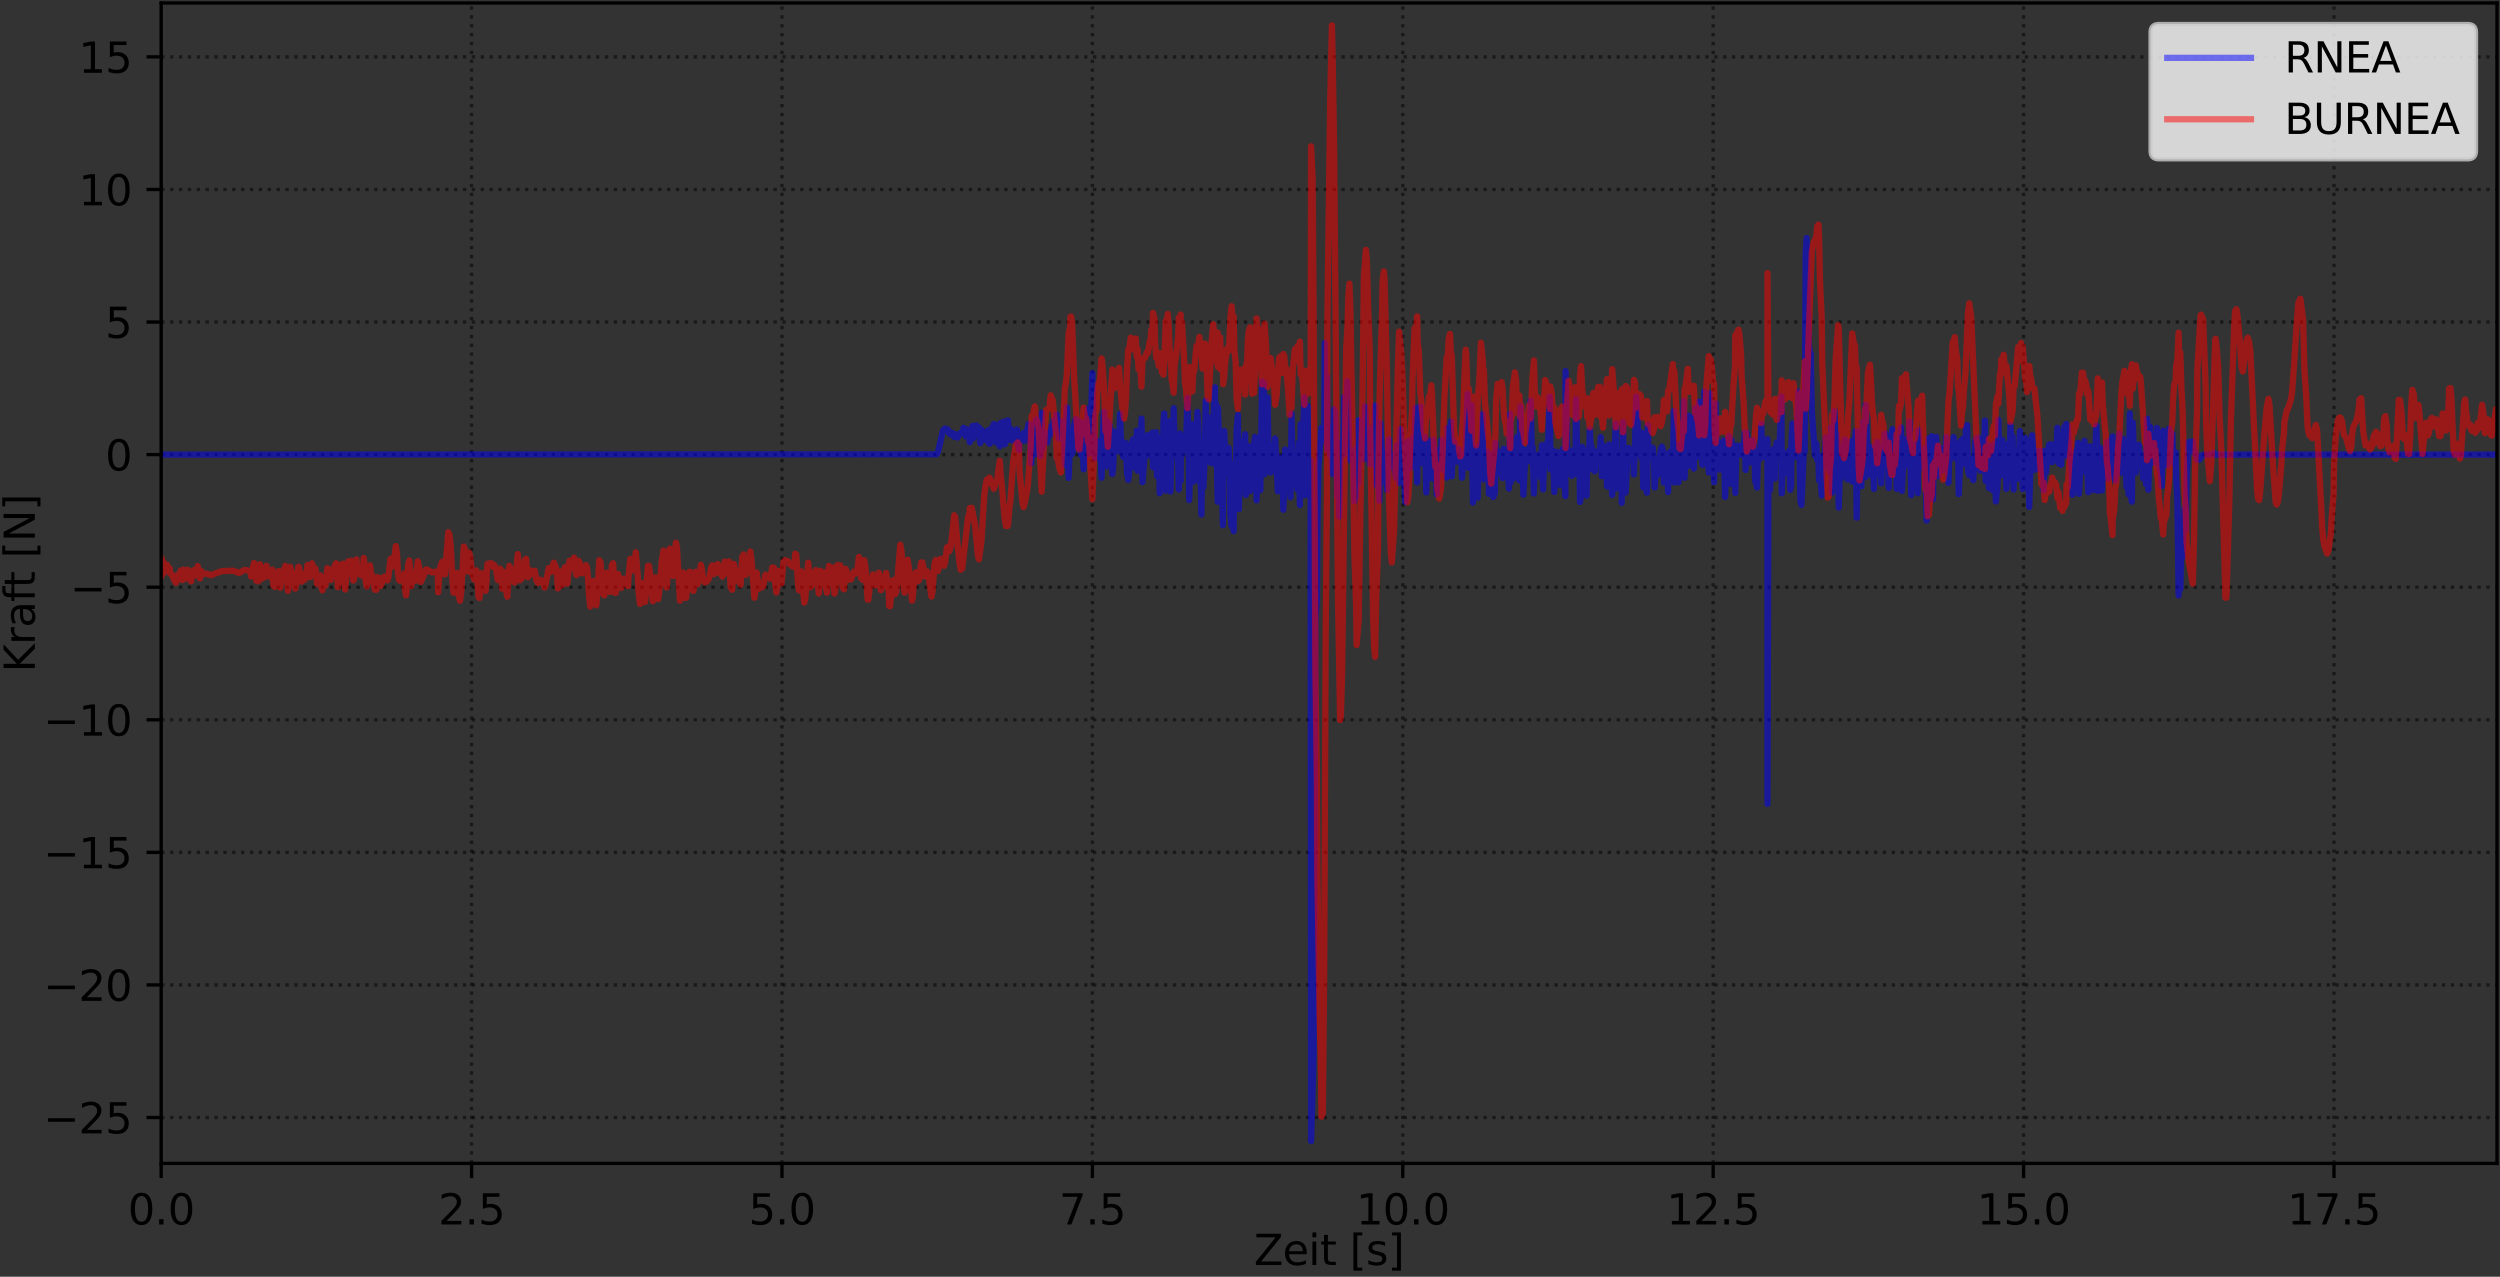 <?xml version="1.0" encoding="utf-8" standalone="no"?>
<!DOCTYPE svg PUBLIC "-//W3C//DTD SVG 1.1//EN"
  "http://www.w3.org/Graphics/SVG/1.1/DTD/svg11.dtd">
<svg xmlns:xlink="http://www.w3.org/1999/xlink" width="597.223pt" height="304.996pt" viewBox="0 0 597.223 304.996" xmlns="http://www.w3.org/2000/svg" version="1.1">
 <rect x="0" y="0" width="597.223" height="304.996" fill="#333333" stroke="none"/>
 <defs>
  <style type="text/css">*{stroke-linejoin: round; stroke-linecap: butt}</style>
 </defs>
 <g id="figure_1">
  <g id="patch_1">
   <path d="M 0 304.996 
L 597.223 304.996 
L 597.223 0 
L 0 0 
L 0 304.996 
z
" style="fill: none"/>
  </g>
  <g id="axes_1">
   <g id="patch_2">
    <path d="M 38.503 277.92 
L 596.503 277.92 
L 596.503 0.72 
L 38.503 0.72 
L 38.503 277.92 
z
" style="fill: none"/>
   </g>
   <g id="matplotlib.axis_1">
    <g id="xtick_1">
     <g id="line2d_1">
      <path d="M 38.503 277.92 
L 38.503 0.72 
" clip-path="url(#p3ddc95963e)" style="fill: none; stroke-dasharray: 0.8,1.32; stroke-dashoffset: 0; stroke: #000000; stroke-opacity: 0.5; stroke-width: 0.8"/>
     </g>
     <g id="line2d_2">
      <defs>
       <path id="m0a8e2c6ba2" d="M 0 0 
L 0 3.5 
" style="stroke: #000000; stroke-width: 0.8"/>
      </defs>
      <g>
       <use xlink:href="#m0a8e2c6ba2" x="38.503" y="277.92" style="stroke: #000000; stroke-width: 0.8"/>
      </g>
     </g>
     <g id="text_1">
      <!-- 0.0 -->
      <g transform="translate(30.551 292.518) scale(0.1 -0.1)">
       <defs>
        <path id="DejaVuSans-30" d="M 2034 4250 
Q 1547 4250 1301 3770 
Q 1056 3291 1056 2328 
Q 1056 1369 1301 889 
Q 1547 409 2034 409 
Q 2525 409 2770 889 
Q 3016 1369 3016 2328 
Q 3016 3291 2770 3770 
Q 2525 4250 2034 4250 
z
M 2034 4750 
Q 2819 4750 3233 4129 
Q 3647 3509 3647 2328 
Q 3647 1150 3233 529 
Q 2819 -91 2034 -91 
Q 1250 -91 836 529 
Q 422 1150 422 2328 
Q 422 3509 836 4129 
Q 1250 4750 2034 4750 
z
" transform="scale(0.016)"/>
        <path id="DejaVuSans-2e" d="M 684 794 
L 1344 794 
L 1344 0 
L 684 0 
L 684 794 
z
" transform="scale(0.016)"/>
       </defs>
       <use xlink:href="#DejaVuSans-30"/>
       <use xlink:href="#DejaVuSans-2e" x="63.623"/>
       <use xlink:href="#DejaVuSans-30" x="95.41"/>
      </g>
     </g>
    </g>
    <g id="xtick_2">
     <g id="line2d_3">
      <path d="M 112.654 277.92 
L 112.654 0.72 
" clip-path="url(#p3ddc95963e)" style="fill: none; stroke-dasharray: 0.8,1.32; stroke-dashoffset: 0; stroke: #000000; stroke-opacity: 0.5; stroke-width: 0.8"/>
     </g>
     <g id="line2d_4">
      <g>
       <use xlink:href="#m0a8e2c6ba2" x="112.654" y="277.92" style="stroke: #000000; stroke-width: 0.8"/>
      </g>
     </g>
     <g id="text_2">
      <!-- 2.5 -->
      <g transform="translate(104.703 292.518) scale(0.1 -0.1)">
       <defs>
        <path id="DejaVuSans-32" d="M 1228 531 
L 3431 531 
L 3431 0 
L 469 0 
L 469 531 
Q 828 903 1448 1529 
Q 2069 2156 2228 2338 
Q 2531 2678 2651 2914 
Q 2772 3150 2772 3378 
Q 2772 3750 2511 3984 
Q 2250 4219 1831 4219 
Q 1534 4219 1204 4116 
Q 875 4013 500 3803 
L 500 4441 
Q 881 4594 1212 4672 
Q 1544 4750 1819 4750 
Q 2544 4750 2975 4387 
Q 3406 4025 3406 3419 
Q 3406 3131 3298 2873 
Q 3191 2616 2906 2266 
Q 2828 2175 2409 1742 
Q 1991 1309 1228 531 
z
" transform="scale(0.016)"/>
        <path id="DejaVuSans-35" d="M 691 4666 
L 3169 4666 
L 3169 4134 
L 1269 4134 
L 1269 2991 
Q 1406 3038 1543 3061 
Q 1681 3084 1819 3084 
Q 2600 3084 3056 2656 
Q 3513 2228 3513 1497 
Q 3513 744 3044 326 
Q 2575 -91 1722 -91 
Q 1428 -91 1123 -41 
Q 819 9 494 109 
L 494 744 
Q 775 591 1075 516 
Q 1375 441 1709 441 
Q 2250 441 2565 725 
Q 2881 1009 2881 1497 
Q 2881 1984 2565 2268 
Q 2250 2553 1709 2553 
Q 1456 2553 1204 2497 
Q 953 2441 691 2322 
L 691 4666 
z
" transform="scale(0.016)"/>
       </defs>
       <use xlink:href="#DejaVuSans-32"/>
       <use xlink:href="#DejaVuSans-2e" x="63.623"/>
       <use xlink:href="#DejaVuSans-35" x="95.41"/>
      </g>
     </g>
    </g>
    <g id="xtick_3">
     <g id="line2d_5">
      <path d="M 186.805 277.92 
L 186.805 0.72 
" clip-path="url(#p3ddc95963e)" style="fill: none; stroke-dasharray: 0.8,1.32; stroke-dashoffset: 0; stroke: #000000; stroke-opacity: 0.5; stroke-width: 0.8"/>
     </g>
     <g id="line2d_6">
      <g>
       <use xlink:href="#m0a8e2c6ba2" x="186.805" y="277.92" style="stroke: #000000; stroke-width: 0.8"/>
      </g>
     </g>
     <g id="text_3">
      <!-- 5.0 -->
      <g transform="translate(178.854 292.518) scale(0.1 -0.1)">
       <use xlink:href="#DejaVuSans-35"/>
       <use xlink:href="#DejaVuSans-2e" x="63.623"/>
       <use xlink:href="#DejaVuSans-30" x="95.41"/>
      </g>
     </g>
    </g>
    <g id="xtick_4">
     <g id="line2d_7">
      <path d="M 260.957 277.92 
L 260.957 0.72 
" clip-path="url(#p3ddc95963e)" style="fill: none; stroke-dasharray: 0.8,1.32; stroke-dashoffset: 0; stroke: #000000; stroke-opacity: 0.5; stroke-width: 0.8"/>
     </g>
     <g id="line2d_8">
      <g>
       <use xlink:href="#m0a8e2c6ba2" x="260.957" y="277.92" style="stroke: #000000; stroke-width: 0.8"/>
      </g>
     </g>
     <g id="text_4">
      <!-- 7.5 -->
      <g transform="translate(253.005 292.518) scale(0.1 -0.1)">
       <defs>
        <path id="DejaVuSans-37" d="M 525 4666 
L 3525 4666 
L 3525 4397 
L 1831 0 
L 1172 0 
L 2766 4134 
L 525 4134 
L 525 4666 
z
" transform="scale(0.016)"/>
       </defs>
       <use xlink:href="#DejaVuSans-37"/>
       <use xlink:href="#DejaVuSans-2e" x="63.623"/>
       <use xlink:href="#DejaVuSans-35" x="95.41"/>
      </g>
     </g>
    </g>
    <g id="xtick_5">
     <g id="line2d_9">
      <path d="M 335.108 277.92 
L 335.108 0.72 
" clip-path="url(#p3ddc95963e)" style="fill: none; stroke-dasharray: 0.8,1.32; stroke-dashoffset: 0; stroke: #000000; stroke-opacity: 0.5; stroke-width: 0.8"/>
     </g>
     <g id="line2d_10">
      <g>
       <use xlink:href="#m0a8e2c6ba2" x="335.108" y="277.92" style="stroke: #000000; stroke-width: 0.8"/>
      </g>
     </g>
     <g id="text_5">
      <!-- 10.0 -->
      <g transform="translate(323.975 292.518) scale(0.1 -0.1)">
       <defs>
        <path id="DejaVuSans-31" d="M 794 531 
L 1825 531 
L 1825 4091 
L 703 3866 
L 703 4441 
L 1819 4666 
L 2450 4666 
L 2450 531 
L 3481 531 
L 3481 0 
L 794 0 
L 794 531 
z
" transform="scale(0.016)"/>
       </defs>
       <use xlink:href="#DejaVuSans-31"/>
       <use xlink:href="#DejaVuSans-30" x="63.623"/>
       <use xlink:href="#DejaVuSans-2e" x="127.246"/>
       <use xlink:href="#DejaVuSans-30" x="159.033"/>
      </g>
     </g>
    </g>
    <g id="xtick_6">
     <g id="line2d_11">
      <path d="M 409.259 277.92 
L 409.259 0.72 
" clip-path="url(#p3ddc95963e)" style="fill: none; stroke-dasharray: 0.8,1.32; stroke-dashoffset: 0; stroke: #000000; stroke-opacity: 0.5; stroke-width: 0.8"/>
     </g>
     <g id="line2d_12">
      <g>
       <use xlink:href="#m0a8e2c6ba2" x="409.259" y="277.92" style="stroke: #000000; stroke-width: 0.8"/>
      </g>
     </g>
     <g id="text_6">
      <!-- 12.5 -->
      <g transform="translate(398.127 292.518) scale(0.1 -0.1)">
       <use xlink:href="#DejaVuSans-31"/>
       <use xlink:href="#DejaVuSans-32" x="63.623"/>
       <use xlink:href="#DejaVuSans-2e" x="127.246"/>
       <use xlink:href="#DejaVuSans-35" x="159.033"/>
      </g>
     </g>
    </g>
    <g id="xtick_7">
     <g id="line2d_13">
      <path d="M 483.411 277.92 
L 483.411 0.72 
" clip-path="url(#p3ddc95963e)" style="fill: none; stroke-dasharray: 0.8,1.32; stroke-dashoffset: 0; stroke: #000000; stroke-opacity: 0.5; stroke-width: 0.8"/>
     </g>
     <g id="line2d_14">
      <g>
       <use xlink:href="#m0a8e2c6ba2" x="483.411" y="277.92" style="stroke: #000000; stroke-width: 0.8"/>
      </g>
     </g>
     <g id="text_7">
      <!-- 15.0 -->
      <g transform="translate(472.278 292.518) scale(0.1 -0.1)">
       <use xlink:href="#DejaVuSans-31"/>
       <use xlink:href="#DejaVuSans-35" x="63.623"/>
       <use xlink:href="#DejaVuSans-2e" x="127.246"/>
       <use xlink:href="#DejaVuSans-30" x="159.033"/>
      </g>
     </g>
    </g>
    <g id="xtick_8">
     <g id="line2d_15">
      <path d="M 557.562 277.92 
L 557.562 0.72 
" clip-path="url(#p3ddc95963e)" style="fill: none; stroke-dasharray: 0.8,1.32; stroke-dashoffset: 0; stroke: #000000; stroke-opacity: 0.5; stroke-width: 0.8"/>
     </g>
     <g id="line2d_16">
      <g>
       <use xlink:href="#m0a8e2c6ba2" x="557.562" y="277.92" style="stroke: #000000; stroke-width: 0.8"/>
      </g>
     </g>
     <g id="text_8">
      <!-- 17.5 -->
      <g transform="translate(546.429 292.518) scale(0.1 -0.1)">
       <use xlink:href="#DejaVuSans-31"/>
       <use xlink:href="#DejaVuSans-37" x="63.623"/>
       <use xlink:href="#DejaVuSans-2e" x="127.246"/>
       <use xlink:href="#DejaVuSans-35" x="159.033"/>
      </g>
     </g>
    </g>
    <g id="text_9">
     <!-- Zeit [s] -->
     <g transform="translate(299.557 302.197) scale(0.1 -0.1)">
      <defs>
       <path id="DejaVuSans-5a" d="M 359 4666 
L 4025 4666 
L 4025 4184 
L 1075 531 
L 4097 531 
L 4097 0 
L 288 0 
L 288 481 
L 3238 4134 
L 359 4134 
L 359 4666 
z
" transform="scale(0.016)"/>
       <path id="DejaVuSans-65" d="M 3597 1894 
L 3597 1613 
L 953 1613 
Q 991 1019 1311 708 
Q 1631 397 2203 397 
Q 2534 397 2845 478 
Q 3156 559 3463 722 
L 3463 178 
Q 3153 47 2828 -22 
Q 2503 -91 2169 -91 
Q 1331 -91 842 396 
Q 353 884 353 1716 
Q 353 2575 817 3079 
Q 1281 3584 2069 3584 
Q 2775 3584 3186 3129 
Q 3597 2675 3597 1894 
z
M 3022 2063 
Q 3016 2534 2758 2815 
Q 2500 3097 2075 3097 
Q 1594 3097 1305 2825 
Q 1016 2553 972 2059 
L 3022 2063 
z
" transform="scale(0.016)"/>
       <path id="DejaVuSans-69" d="M 603 3500 
L 1178 3500 
L 1178 0 
L 603 0 
L 603 3500 
z
M 603 4863 
L 1178 4863 
L 1178 4134 
L 603 4134 
L 603 4863 
z
" transform="scale(0.016)"/>
       <path id="DejaVuSans-74" d="M 1172 4494 
L 1172 3500 
L 2356 3500 
L 2356 3053 
L 1172 3053 
L 1172 1153 
Q 1172 725 1289 603 
Q 1406 481 1766 481 
L 2356 481 
L 2356 0 
L 1766 0 
Q 1100 0 847 248 
Q 594 497 594 1153 
L 594 3053 
L 172 3053 
L 172 3500 
L 594 3500 
L 594 4494 
L 1172 4494 
z
" transform="scale(0.016)"/>
       <path id="DejaVuSans-20" transform="scale(0.016)"/>
       <path id="DejaVuSans-5b" d="M 550 4863 
L 1875 4863 
L 1875 4416 
L 1125 4416 
L 1125 -397 
L 1875 -397 
L 1875 -844 
L 550 -844 
L 550 4863 
z
" transform="scale(0.016)"/>
       <path id="DejaVuSans-73" d="M 2834 3397 
L 2834 2853 
Q 2591 2978 2328 3040 
Q 2066 3103 1784 3103 
Q 1356 3103 1142 2972 
Q 928 2841 928 2578 
Q 928 2378 1081 2264 
Q 1234 2150 1697 2047 
L 1894 2003 
Q 2506 1872 2764 1633 
Q 3022 1394 3022 966 
Q 3022 478 2636 193 
Q 2250 -91 1575 -91 
Q 1294 -91 989 -36 
Q 684 19 347 128 
L 347 722 
Q 666 556 975 473 
Q 1284 391 1588 391 
Q 1994 391 2212 530 
Q 2431 669 2431 922 
Q 2431 1156 2273 1281 
Q 2116 1406 1581 1522 
L 1381 1569 
Q 847 1681 609 1914 
Q 372 2147 372 2553 
Q 372 3047 722 3315 
Q 1072 3584 1716 3584 
Q 2034 3584 2315 3537 
Q 2597 3491 2834 3397 
z
" transform="scale(0.016)"/>
       <path id="DejaVuSans-5d" d="M 1947 4863 
L 1947 -844 
L 622 -844 
L 622 -397 
L 1369 -397 
L 1369 4416 
L 622 4416 
L 622 4863 
L 1947 4863 
z
" transform="scale(0.016)"/>
      </defs>
      <use xlink:href="#DejaVuSans-5a"/>
      <use xlink:href="#DejaVuSans-65" x="68.506"/>
      <use xlink:href="#DejaVuSans-69" x="130.029"/>
      <use xlink:href="#DejaVuSans-74" x="157.812"/>
      <use xlink:href="#DejaVuSans-20" x="197.021"/>
      <use xlink:href="#DejaVuSans-5b" x="228.809"/>
      <use xlink:href="#DejaVuSans-73" x="267.822"/>
      <use xlink:href="#DejaVuSans-5d" x="319.922"/>
     </g>
    </g>
   </g>
   <g id="matplotlib.axis_2">
    <g id="ytick_1">
     <g id="line2d_17">
      <path d="M 38.503 266.965 
L 596.503 266.965 
" clip-path="url(#p3ddc95963e)" style="fill: none; stroke-dasharray: 0.8,1.32; stroke-dashoffset: 0; stroke: #000000; stroke-opacity: 0.5; stroke-width: 0.8"/>
     </g>
     <g id="line2d_18">
      <defs>
       <path id="mf4d4fbe54c" d="M 0 0 
L -3.5 0 
" style="stroke: #000000; stroke-width: 0.8"/>
      </defs>
      <g>
       <use xlink:href="#mf4d4fbe54c" x="38.503" y="266.965" style="stroke: #000000; stroke-width: 0.8"/>
      </g>
     </g>
     <g id="text_10">
      <!-- −25 -->
      <g transform="translate(10.398 270.764) scale(0.1 -0.1)">
       <defs>
        <path id="DejaVuSans-2212" d="M 678 2272 
L 4684 2272 
L 4684 1741 
L 678 1741 
L 678 2272 
z
" transform="scale(0.016)"/>
       </defs>
       <use xlink:href="#DejaVuSans-2212"/>
       <use xlink:href="#DejaVuSans-32" x="83.789"/>
       <use xlink:href="#DejaVuSans-35" x="147.412"/>
      </g>
     </g>
    </g>
    <g id="ytick_2">
     <g id="line2d_19">
      <path d="M 38.503 235.293 
L 596.503 235.293 
" clip-path="url(#p3ddc95963e)" style="fill: none; stroke-dasharray: 0.8,1.32; stroke-dashoffset: 0; stroke: #000000; stroke-opacity: 0.5; stroke-width: 0.8"/>
     </g>
     <g id="line2d_20">
      <g>
       <use xlink:href="#mf4d4fbe54c" x="38.503" y="235.293" style="stroke: #000000; stroke-width: 0.8"/>
      </g>
     </g>
     <g id="text_11">
      <!-- −20 -->
      <g transform="translate(10.398 239.092) scale(0.1 -0.1)">
       <use xlink:href="#DejaVuSans-2212"/>
       <use xlink:href="#DejaVuSans-32" x="83.789"/>
       <use xlink:href="#DejaVuSans-30" x="147.412"/>
      </g>
     </g>
    </g>
    <g id="ytick_3">
     <g id="line2d_21">
      <path d="M 38.503 203.621 
L 596.503 203.621 
" clip-path="url(#p3ddc95963e)" style="fill: none; stroke-dasharray: 0.8,1.32; stroke-dashoffset: 0; stroke: #000000; stroke-opacity: 0.5; stroke-width: 0.8"/>
     </g>
     <g id="line2d_22">
      <g>
       <use xlink:href="#mf4d4fbe54c" x="38.503" y="203.621" style="stroke: #000000; stroke-width: 0.8"/>
      </g>
     </g>
     <g id="text_12">
      <!-- −15 -->
      <g transform="translate(10.398 207.42) scale(0.1 -0.1)">
       <use xlink:href="#DejaVuSans-2212"/>
       <use xlink:href="#DejaVuSans-31" x="83.789"/>
       <use xlink:href="#DejaVuSans-35" x="147.412"/>
      </g>
     </g>
    </g>
    <g id="ytick_4">
     <g id="line2d_23">
      <path d="M 38.503 171.949 
L 596.503 171.949 
" clip-path="url(#p3ddc95963e)" style="fill: none; stroke-dasharray: 0.8,1.32; stroke-dashoffset: 0; stroke: #000000; stroke-opacity: 0.5; stroke-width: 0.8"/>
     </g>
     <g id="line2d_24">
      <g>
       <use xlink:href="#mf4d4fbe54c" x="38.503" y="171.949" style="stroke: #000000; stroke-width: 0.8"/>
      </g>
     </g>
     <g id="text_13">
      <!-- −10 -->
      <g transform="translate(10.398 175.748) scale(0.1 -0.1)">
       <use xlink:href="#DejaVuSans-2212"/>
       <use xlink:href="#DejaVuSans-31" x="83.789"/>
       <use xlink:href="#DejaVuSans-30" x="147.412"/>
      </g>
     </g>
    </g>
    <g id="ytick_5">
     <g id="line2d_25">
      <path d="M 38.503 140.276 
L 596.503 140.276 
" clip-path="url(#p3ddc95963e)" style="fill: none; stroke-dasharray: 0.8,1.32; stroke-dashoffset: 0; stroke: #000000; stroke-opacity: 0.5; stroke-width: 0.8"/>
     </g>
     <g id="line2d_26">
      <g>
       <use xlink:href="#mf4d4fbe54c" x="38.503" y="140.276" style="stroke: #000000; stroke-width: 0.8"/>
      </g>
     </g>
     <g id="text_14">
      <!-- −5 -->
      <g transform="translate(16.761 144.076) scale(0.1 -0.1)">
       <use xlink:href="#DejaVuSans-2212"/>
       <use xlink:href="#DejaVuSans-35" x="83.789"/>
      </g>
     </g>
    </g>
    <g id="ytick_6">
     <g id="line2d_27">
      <path d="M 38.503 108.604 
L 596.503 108.604 
" clip-path="url(#p3ddc95963e)" style="fill: none; stroke-dasharray: 0.8,1.32; stroke-dashoffset: 0; stroke: #000000; stroke-opacity: 0.5; stroke-width: 0.8"/>
     </g>
     <g id="line2d_28">
      <g>
       <use xlink:href="#mf4d4fbe54c" x="38.503" y="108.604" style="stroke: #000000; stroke-width: 0.8"/>
      </g>
     </g>
     <g id="text_15">
      <!-- 0 -->
      <g transform="translate(25.14 112.403) scale(0.1 -0.1)">
       <use xlink:href="#DejaVuSans-30"/>
      </g>
     </g>
    </g>
    <g id="ytick_7">
     <g id="line2d_29">
      <path d="M 38.503 76.932 
L 596.503 76.932 
" clip-path="url(#p3ddc95963e)" style="fill: none; stroke-dasharray: 0.8,1.32; stroke-dashoffset: 0; stroke: #000000; stroke-opacity: 0.5; stroke-width: 0.8"/>
     </g>
     <g id="line2d_30">
      <g>
       <use xlink:href="#mf4d4fbe54c" x="38.503" y="76.932" style="stroke: #000000; stroke-width: 0.8"/>
      </g>
     </g>
     <g id="text_16">
      <!-- 5 -->
      <g transform="translate(25.14 80.731) scale(0.1 -0.1)">
       <use xlink:href="#DejaVuSans-35"/>
      </g>
     </g>
    </g>
    <g id="ytick_8">
     <g id="line2d_31">
      <path d="M 38.503 45.26 
L 596.503 45.26 
" clip-path="url(#p3ddc95963e)" style="fill: none; stroke-dasharray: 0.8,1.32; stroke-dashoffset: 0; stroke: #000000; stroke-opacity: 0.5; stroke-width: 0.8"/>
     </g>
     <g id="line2d_32">
      <g>
       <use xlink:href="#mf4d4fbe54c" x="38.503" y="45.26" style="stroke: #000000; stroke-width: 0.8"/>
      </g>
     </g>
     <g id="text_17">
      <!-- 10 -->
      <g transform="translate(18.778 49.059) scale(0.1 -0.1)">
       <use xlink:href="#DejaVuSans-31"/>
       <use xlink:href="#DejaVuSans-30" x="63.623"/>
      </g>
     </g>
    </g>
    <g id="ytick_9">
     <g id="line2d_33">
      <path d="M 38.503 13.588 
L 596.503 13.588 
" clip-path="url(#p3ddc95963e)" style="fill: none; stroke-dasharray: 0.8,1.32; stroke-dashoffset: 0; stroke: #000000; stroke-opacity: 0.5; stroke-width: 0.8"/>
     </g>
     <g id="line2d_34">
      <g>
       <use xlink:href="#mf4d4fbe54c" x="38.503" y="13.588" style="stroke: #000000; stroke-width: 0.8"/>
      </g>
     </g>
     <g id="text_18">
      <!-- 15 -->
      <g transform="translate(18.778 17.387) scale(0.1 -0.1)">
       <use xlink:href="#DejaVuSans-31"/>
       <use xlink:href="#DejaVuSans-35" x="63.623"/>
      </g>
     </g>
    </g>
    <g id="text_19">
     <!-- Kraft [N] -->
     <g transform="translate(8.318 160.583) rotate(-90) scale(0.1 -0.1)">
      <defs>
       <path id="DejaVuSans-4b" d="M 628 4666 
L 1259 4666 
L 1259 2694 
L 3353 4666 
L 4166 4666 
L 1850 2491 
L 4331 0 
L 3500 0 
L 1259 2247 
L 1259 0 
L 628 0 
L 628 4666 
z
" transform="scale(0.016)"/>
       <path id="DejaVuSans-72" d="M 2631 2963 
Q 2534 3019 2420 3045 
Q 2306 3072 2169 3072 
Q 1681 3072 1420 2755 
Q 1159 2438 1159 1844 
L 1159 0 
L 581 0 
L 581 3500 
L 1159 3500 
L 1159 2956 
Q 1341 3275 1631 3429 
Q 1922 3584 2338 3584 
Q 2397 3584 2469 3576 
Q 2541 3569 2628 3553 
L 2631 2963 
z
" transform="scale(0.016)"/>
       <path id="DejaVuSans-61" d="M 2194 1759 
Q 1497 1759 1228 1600 
Q 959 1441 959 1056 
Q 959 750 1161 570 
Q 1363 391 1709 391 
Q 2188 391 2477 730 
Q 2766 1069 2766 1631 
L 2766 1759 
L 2194 1759 
z
M 3341 1997 
L 3341 0 
L 2766 0 
L 2766 531 
Q 2569 213 2275 61 
Q 1981 -91 1556 -91 
Q 1019 -91 701 211 
Q 384 513 384 1019 
Q 384 1609 779 1909 
Q 1175 2209 1959 2209 
L 2766 2209 
L 2766 2266 
Q 2766 2663 2505 2880 
Q 2244 3097 1772 3097 
Q 1472 3097 1187 3025 
Q 903 2953 641 2809 
L 641 3341 
Q 956 3463 1253 3523 
Q 1550 3584 1831 3584 
Q 2591 3584 2966 3190 
Q 3341 2797 3341 1997 
z
" transform="scale(0.016)"/>
       <path id="DejaVuSans-66" d="M 2375 4863 
L 2375 4384 
L 1825 4384 
Q 1516 4384 1395 4259 
Q 1275 4134 1275 3809 
L 1275 3500 
L 2222 3500 
L 2222 3053 
L 1275 3053 
L 1275 0 
L 697 0 
L 697 3053 
L 147 3053 
L 147 3500 
L 697 3500 
L 697 3744 
Q 697 4328 969 4595 
Q 1241 4863 1831 4863 
L 2375 4863 
z
" transform="scale(0.016)"/>
       <path id="DejaVuSans-4e" d="M 628 4666 
L 1478 4666 
L 3547 763 
L 3547 4666 
L 4159 4666 
L 4159 0 
L 3309 0 
L 1241 3903 
L 1241 0 
L 628 0 
L 628 4666 
z
" transform="scale(0.016)"/>
      </defs>
      <use xlink:href="#DejaVuSans-4b"/>
      <use xlink:href="#DejaVuSans-72" x="65.576"/>
      <use xlink:href="#DejaVuSans-61" x="106.689"/>
      <use xlink:href="#DejaVuSans-66" x="167.969"/>
      <use xlink:href="#DejaVuSans-74" x="201.424"/>
      <use xlink:href="#DejaVuSans-20" x="240.633"/>
      <use xlink:href="#DejaVuSans-5b" x="272.42"/>
      <use xlink:href="#DejaVuSans-4e" x="311.434"/>
      <use xlink:href="#DejaVuSans-5d" x="386.238"/>
     </g>
    </g>
   </g>
   <g id="line2d_35">
    <path d="M 38.503 108.604 
L 223.732 108.531 
L 224.048 108.036 
L 225.274 102.788 
L 225.751 102.36 
L 226.227 102.498 
L 226.526 102.725 
L 226.707 103.431 
L 227.004 103.766 
L 227.184 103.516 
L 227.423 103.767 
L 227.479 103.409 
L 227.957 104.379 
L 228.194 103.729 
L 228.492 104.322 
L 228.731 104.536 
L 228.973 103.99 
L 229.508 103.397 
L 229.999 103.375 
L 230.173 102.193 
L 230.409 102.906 
L 230.706 104.251 
L 230.945 102.556 
L 231.242 104.119 
L 231.63 104.589 
L 231.664 105.656 
L 232.137 103.798 
L 232.316 101.76 
L 232.435 104.77 
L 232.916 103.381 
L 233.208 101.624 
L 233.388 104.024 
L 233.627 103.398 
L 233.865 102.086 
L 234.164 105.862 
L 234.46 102.702 
L 235.116 105.116 
L 235.433 104.012 
L 235.727 105.051 
L 235.907 102.862 
L 236.084 105.471 
L 236.384 106.046 
L 236.621 102.548 
L 236.92 102.2 
L 237.158 103.742 
L 237.396 101.329 
L 237.695 101.387 
L 237.875 105.687 
L 238.291 103.916 
L 238.351 104.646 
L 238.589 105.042 
L 238.828 106.634 
L 239.065 101.006 
L 239.305 101.386 
L 239.549 102.475 
L 239.841 100.697 
L 240.023 106.157 
L 240.317 103.372 
L 240.615 102.912 
L 240.794 100.442 
L 241.152 105.091 
L 241.39 104.006 
L 241.569 102.55 
L 242.045 105.25 
L 242.344 103.647 
L 242.642 103.546 
L 242.94 102.59 
L 243.119 105.836 
L 243.416 107.447 
L 243.539 104.513 
L 243.837 105.096 
L 244.072 105.105 
L 244.254 104.203 
L 244.532 103.418 
L 244.76 105.284 
L 245.742 101.245 
L 246.203 103.911 
L 246.338 110.674 
L 246.755 101.443 
L 246.994 106.42 
L 247.232 108.565 
L 247.47 100.248 
L 247.708 104.366 
L 248.125 108.15 
L 248.364 106.86 
L 248.543 108.936 
L 248.849 98.633 
L 249.021 107.259 
L 249.219 104.143 
L 249.531 105.235 
L 249.797 103.913 
L 249.917 105.153 
L 250.177 105.7 
L 250.455 103.107 
L 250.693 103.978 
L 250.99 103.593 
L 251.171 101.781 
L 251.467 102.483 
L 251.706 100.478 
L 252.004 101.896 
L 252.244 102.302 
L 252.426 99.04 
L 252.661 101.049 
L 252.958 104.748 
L 253.137 104.612 
L 253.437 100.689 
L 253.733 103.126 
L 253.913 101.853 
L 254.151 104.763 
L 254.39 111.098 
L 254.866 97.336 
L 255.283 114.169 
L 255.702 103.576 
L 255.879 102.912 
L 256.118 108.454 
L 256.357 107.476 
L 256.597 101.535 
L 257.014 100.096 
L 257.135 106.991 
L 257.611 100.521 
L 257.848 104.833 
L 258.205 108.68 
L 258.445 100.921 
L 258.86 112.094 
L 259.158 108.935 
L 259.73 105.035 
L 259.876 97.654 
L 260.173 108.398 
L 260.294 105.079 
L 260.591 100.949 
L 260.949 89.165 
L 261.323 105.873 
L 261.603 109.49 
L 261.976 105.222 
L 262.087 105.52 
L 262.329 108.851 
L 262.556 105.929 
L 262.794 105.755 
L 263.152 114.128 
L 263.331 106.338 
L 263.748 98.366 
L 263.867 102.655 
L 264.105 101.078 
L 264.286 111.457 
L 264.643 100.639 
L 264.882 102.703 
L 265.059 101.49 
L 265.3 104.392 
L 265.715 113.256 
L 265.956 111.652 
L 266.192 103.09 
L 266.252 103.766 
L 266.49 106.349 
L 266.788 105.594 
L 267.094 105.938 
L 267.325 107.867 
L 267.564 98.867 
L 267.76 104.599 
L 268.338 109.171 
L 268.533 106.889 
L 268.757 105.742 
L 269.017 107.045 
L 269.234 113.035 
L 269.531 114.64 
L 269.887 111.747 
L 270.126 111.757 
L 270.245 105.925 
L 270.662 104.976 
L 270.723 106.419 
L 270.96 109.18 
L 271.319 111.804 
L 271.562 102.855 
L 271.736 112.457 
L 271.975 103.562 
L 272.455 112.586 
L 272.689 99.993 
L 272.928 115.177 
L 273.643 106.436 
L 273.969 104.649 
L 274.219 103.907 
L 274.658 108.838 
L 274.846 106.633 
L 275.038 106.766 
L 275.314 103.3 
L 275.438 111.62 
L 275.792 111.104 
L 275.913 105.335 
L 276.208 103.246 
L 276.394 113.723 
L 276.812 106.971 
L 277.049 117.82 
L 277.162 109.681 
L 277.59 104.292 
L 277.779 112.595 
L 277.939 100.782 
L 278.121 98.774 
L 278.476 117.201 
L 278.624 108.359 
L 278.956 113.078 
L 279.194 111.954 
L 279.431 100.63 
L 279.612 117.444 
L 279.908 105.62 
L 280.087 107.223 
L 280.385 97.518 
L 280.624 108.744 
L 281.16 106.086 
L 281.457 110.733 
L 281.594 116.939 
L 281.874 103.541 
L 282.057 114.904 
L 282.114 104.152 
L 282.351 108.742 
L 282.534 106.159 
L 282.828 106.367 
L 283.068 104.743 
L 283.306 107.411 
L 283.664 95.098 
L 283.962 107.763 
L 284.089 119.464 
L 284.563 102.679 
L 284.856 101.314 
L 285.035 115.093 
L 285.276 108.332 
L 285.69 106.884 
L 285.811 104.824 
L 286.049 98.391 
L 286.292 102.524 
L 286.527 115.155 
L 286.769 112.784 
L 287.007 122.913 
L 287.262 105.611 
L 287.484 116.431 
L 287.843 107.946 
L 288.025 95.777 
L 288.259 106.047 
L 288.498 100.1 
L 288.736 101.065 
L 289.035 109.427 
L 289.241 110.601 
L 289.455 99.665 
L 289.811 102.518 
L 290.228 92.529 
L 290.348 110.993 
L 290.466 96.282 
L 290.883 119.859 
L 290.949 97.371 
L 291.225 105.401 
L 291.496 119.385 
L 291.68 105.18 
L 292.135 125.457 
L 292.195 103.313 
L 292.433 102.953 
L 292.969 113.255 
L 293.208 112.271 
L 293.505 106.961 
L 293.689 111.222 
L 293.924 122.709 
L 294.221 125.732 
L 294.467 115.054 
L 294.699 126.882 
L 294.878 110.753 
L 295.174 116.2 
L 295.413 102.759 
L 295.717 99.142 
L 295.948 121.621 
L 296.426 105.391 
L 296.608 105.919 
L 296.962 109.688 
L 297.152 116.233 
L 297.439 103.729 
L 297.62 118.237 
L 297.93 107.658 
L 298.095 109.857 
L 298.335 106.589 
L 298.633 117.3 
L 298.87 107.542 
L 299.108 107.806 
L 299.607 105.969 
L 299.827 104.342 
L 300.183 119.537 
L 300.362 105.325 
L 300.6 115.204 
L 300.854 105.234 
L 301.08 117.098 
L 301.494 91.123 
L 301.613 106.982 
L 301.911 91.49 
L 302.091 113.289 
L 302.626 105.141 
L 302.807 94.951 
L 303.044 109.76 
L 303.341 109.628 
L 303.545 112.886 
L 303.826 106.495 
L 304.119 110.516 
L 304.416 111.522 
L 304.596 104.745 
L 304.953 110.146 
L 305.252 117.367 
L 305.311 112.222 
L 305.549 109.956 
L 305.846 114.854 
L 306.029 109.292 
L 306.385 110.661 
L 306.562 121.766 
L 306.802 116.562 
L 306.996 107.371 
L 307.282 109.734 
L 307.9 112.169 
L 308.068 111.413 
L 308.299 118.788 
L 308.538 98.826 
L 308.839 113.292 
L 309.087 112.657 
L 309.314 114.753 
L 309.455 113.193 
L 309.93 116.976 
L 310.002 116.233 
L 310.289 105.726 
L 310.527 120.67 
L 310.708 101.283 
L 311.064 109.236 
L 311.612 94.881 
L 311.782 118.311 
L 312.018 116.386 
L 312.375 96.939 
L 312.502 110.628 
L 312.733 111.069 
L 313.09 109.996 
L 313.213 272.589 
L 313.805 252.028 
L 314.236 148.114 
L 314.58 143.59 
L 314.702 125.384 
L 314.939 111.774 
L 315.683 102.209 
L 316.017 103.09 
L 316.334 105.298 
L 316.452 81.91 
L 316.695 100.388 
L 316.996 89.973 
L 317.11 107.367 
L 317.411 101.648 
L 317.763 108.758 
L 318.061 108.831 
L 318.18 109.365 
L 318.359 113.202 
L 318.719 97.785 
L 318.959 98.445 
L 319.498 118.481 
L 319.615 109.804 
L 319.91 123.422 
L 320.148 110.713 
L 320.625 105.368 
L 320.865 108.614 
L 321.102 94.761 
L 321.34 104.555 
L 321.584 106.713 
L 321.878 91.109 
L 322.357 107.747 
L 322.592 109.987 
L 322.84 107.798 
L 323.07 109.055 
L 323.31 108.996 
L 323.549 119.692 
L 323.964 118.637 
L 324.084 107.032 
L 324.504 115.479 
L 324.57 100.366 
L 324.802 109.481 
L 325.454 108.4 
L 325.633 106.279 
L 325.812 109.692 
L 326.051 97.123 
L 326.295 99.739 
L 326.531 106.989 
L 326.852 102.061 
L 327.242 110.855 
L 327.302 106.261 
L 327.541 109.346 
L 327.779 108.431 
L 328.02 110.917 
L 328.257 109.123 
L 328.495 96.874 
L 328.794 115.899 
L 329.172 107.954 
L 329.275 114.252 
L 329.508 119.626 
L 329.745 101.018 
L 330.163 108.834 
L 330.282 108.619 
L 330.581 108.454 
L 330.761 115.091 
L 331.057 109.854 
L 331.312 117.052 
L 331.798 104.919 
L 332.019 111.634 
L 332.488 109.772 
L 332.725 111.637 
L 333.024 108.569 
L 333.268 112.766 
L 333.503 114.175 
L 333.741 106.349 
L 333.981 109.359 
L 334.226 115.368 
L 334.581 102.507 
L 335.023 109.872 
L 335.231 109.427 
L 335.71 119.9 
L 335.972 116.553 
L 336.185 106.065 
L 336.423 105.344 
L 336.663 105.481 
L 336.901 111.889 
L 337.318 107.845 
L 337.437 104.779 
L 337.736 111.186 
L 337.917 108.612 
L 338.161 97.374 
L 338.545 115.244 
L 338.658 106.028 
L 338.944 108.711 
L 338.991 110.311 
L 339.291 97.144 
L 339.41 110.627 
L 339.826 109.028 
L 339.945 110.004 
L 340.123 108.645 
L 340.422 104.4 
L 340.72 117.652 
L 340.898 110.744 
L 341.137 108.221 
L 341.375 110.111 
L 341.615 105.312 
L 341.917 114.029 
L 342.092 114.288 
L 342.39 105.089 
L 342.593 107.651 
L 342.866 108.374 
L 343.224 118.115 
L 343.364 108.612 
L 343.582 108.613 
L 343.82 107.382 
L 344.237 109.481 
L 344.355 105.095 
L 344.835 112.284 
L 345.073 109.681 
L 345.381 111.221 
L 345.61 114.091 
L 345.793 102.24 
L 346.085 110.681 
L 346.387 110.604 
L 346.623 100.724 
L 346.801 113.787 
L 347.047 107.804 
L 347.337 105.454 
L 347.634 107.471 
L 347.813 110.349 
L 348.052 108.838 
L 348.471 107.343 
L 348.531 109.201 
L 348.83 108.935 
L 349.026 108.401 
L 349.25 114.133 
L 349.603 108.277 
L 349.842 108.535 
L 350.14 110.846 
L 350.557 94.122 
L 350.855 111.778 
L 351.034 110.642 
L 351.273 108.253 
L 351.51 96.766 
L 351.868 120.068 
L 352.048 106.982 
L 352.345 112.163 
L 352.643 107.258 
L 352.763 109.994 
L 353.002 118.881 
L 353.358 106.431 
L 353.777 107.783 
L 354.192 98.931 
L 354.49 114.522 
L 354.729 108.477 
L 354.967 109.708 
L 355.266 107.892 
L 355.563 108.612 
L 355.691 117.973 
L 355.993 108.659 
L 356.23 108.507 
L 356.696 118.75 
L 357.115 117.714 
L 357.232 105.783 
L 357.414 109.3 
L 357.768 107.81 
L 358.067 109.744 
L 358.2 112.679 
L 358.62 108.612 
L 358.727 113.696 
L 358.965 114.221 
L 359.203 107.209 
L 359.448 107.27 
L 359.74 108.782 
L 359.919 107.676 
L 360.223 111.397 
L 360.465 116.739 
L 360.755 98.835 
L 360.876 115.261 
L 361.129 109.689 
L 361.416 114.41 
L 361.662 108.206 
L 361.887 108.694 
L 362.186 110.65 
L 362.424 104.387 
L 362.663 107.955 
L 362.95 114.778 
L 363.204 97.116 
L 363.423 109.352 
L 363.622 107.172 
L 363.916 118.194 
L 364.393 108.976 
L 364.631 107.493 
L 364.929 110.255 
L 365.108 108.424 
L 365.346 110.197 
L 365.644 95.714 
L 365.942 107.858 
L 366.121 106.788 
L 366.43 117.91 
L 366.662 108.612 
L 366.956 108.612 
L 367.138 109.007 
L 367.313 110.283 
L 367.613 108.612 
L 367.848 113.67 
L 368.165 114.218 
L 368.328 106.354 
L 368.63 116.922 
L 368.926 108.564 
L 369.114 110.021 
L 369.345 109.242 
L 369.529 105.838 
L 369.822 106.29 
L 370.24 94.775 
L 370.361 112.136 
L 370.778 107.382 
L 371.015 109.442 
L 371.312 117.536 
L 371.555 110.211 
L 371.789 109.908 
L 372.028 107.928 
L 372.326 109.663 
L 372.862 115.937 
L 373.397 107.224 
L 373.934 118.522 
L 373.993 88.669 
L 374.356 107.001 
L 374.65 110.736 
L 374.712 109.764 
L 375.081 109.538 
L 375.246 107.622 
L 375.487 113.703 
L 375.841 107.786 
L 376.021 108.505 
L 376.325 113.241 
L 376.501 95.327 
L 376.736 107.075 
L 377.275 107.612 
L 377.454 119.908 
L 377.691 118.506 
L 377.971 106.72 
L 378.468 108.612 
L 378.706 108.459 
L 379.003 118.422 
L 379.183 108.36 
L 379.542 110.565 
L 379.779 102.627 
L 379.958 105.889 
L 380.315 107.147 
L 380.435 112.185 
L 380.674 111.598 
L 380.972 112.571 
L 381.209 108.102 
L 381.567 107.858 
L 381.745 109.422 
L 382.17 108.445 
L 382.401 104.428 
L 382.641 113.752 
L 382.938 106.445 
L 383.117 110.244 
L 383.415 107.907 
L 383.653 108.557 
L 383.891 116.224 
L 384.13 107.67 
L 384.368 106.141 
L 385.142 118.259 
L 385.442 109.014 
L 385.738 107.772 
L 385.982 101.157 
L 386.155 116.649 
L 386.572 108.351 
L 386.633 109.188 
L 386.872 109.876 
L 387.288 108.453 
L 387.408 120.141 
L 387.704 100.81 
L 387.884 109.428 
L 388.122 109.087 
L 388.361 117.649 
L 388.837 108.338 
L 389.079 106.985 
L 389.373 109.228 
L 389.673 108.513 
L 389.732 107.921 
L 389.852 108.612 
L 390.209 108.613 
L 390.327 113.346 
L 390.567 107.058 
L 390.866 94.79 
L 391.578 108.194 
L 391.957 108.288 
L 392.061 109.437 
L 392.294 103.374 
L 392.534 116.432 
L 392.832 111.043 
L 393.014 107.585 
L 393.428 117.707 
L 393.651 101.515 
L 393.786 107.186 
L 394.024 107.209 
L 394.262 108.008 
L 394.507 107.732 
L 394.798 106.932 
L 395.157 110.937 
L 395.276 116.464 
L 395.574 111.715 
L 395.817 110.422 
L 396.051 113.472 
L 396.289 110.061 
L 396.469 109.54 
L 396.709 107.519 
L 397.006 106.697 
L 397.243 107.664 
L 397.481 115.322 
L 397.839 108.406 
L 398.017 111.354 
L 398.256 109.464 
L 398.494 117.562 
L 398.733 108.461 
L 399.032 107.864 
L 399.39 110.844 
L 399.629 111.176 
L 399.867 98.193 
L 399.986 115.26 
L 400.465 106.263 
L 400.71 112.972 
L 401 115.204 
L 401.241 107.171 
L 401.477 106.134 
L 401.776 109.736 
L 401.955 107.484 
L 402.254 95.781 
L 402.431 114.138 
L 402.67 107.811 
L 402.909 108.739 
L 403.206 111.321 
L 403.398 99.316 
L 403.634 108.118 
L 403.923 110.182 
L 404.403 106.548 
L 404.641 111.953 
L 404.948 97.458 
L 405.176 109.307 
L 405.385 106.878 
L 405.653 105.514 
L 405.894 95.968 
L 406.133 107.465 
L 406.427 107.12 
L 406.667 111.04 
L 406.963 109.361 
L 407.144 93.52 
L 407.381 95.666 
L 407.62 110.217 
L 407.861 109.047 
L 408.218 112.887 
L 408.398 93.969 
L 408.637 108.433 
L 408.918 108.797 
L 409.235 106.635 
L 409.471 115.191 
L 409.59 97.666 
L 409.829 96.337 
L 410.126 110.144 
L 410.426 109.51 
L 410.606 105.643 
L 410.844 112.21 
L 411.143 108.812 
L 411.32 109.931 
L 411.62 109.598 
L 411.857 105.197 
L 412.096 118.72 
L 412.513 108.612 
L 412.585 110.215 
L 412.872 108.216 
L 413.062 104.16 
L 413.457 115.629 
L 413.585 105.124 
L 413.815 108.503 
L 414.115 110.048 
L 414.473 109.631 
L 414.534 117.749 
L 414.83 106.411 
L 415.068 106.696 
L 415.31 108.01 
L 415.56 108.613 
L 415.963 106.445 
L 416.023 107.23 
L 416.322 106.14 
L 416.564 108.895 
L 416.805 103.301 
L 417.002 112.284 
L 417.277 103.313 
L 417.757 109.312 
L 418.054 110.468 
L 418.472 108.357 
L 418.531 109.434 
L 418.77 105.131 
L 419.127 107.846 
L 419.305 115.122 
L 419.488 114.845 
L 419.724 116.48 
L 419.963 109.204 
L 420.281 108.555 
L 420.502 109.543 
L 420.738 101.258 
L 420.975 109.1 
L 421.214 108.013 
L 421.512 109.134 
L 421.693 107.04 
L 422.226 104.893 
L 422.234 192.061 
L 422.469 107.349 
L 422.825 117.074 
L 423.005 113.686 
L 423.252 113.355 
L 423.484 107.483 
L 423.841 107.274 
L 423.961 114.337 
L 424.145 107.582 
L 424.437 105.726 
L 424.676 108.612 
L 424.915 107.963 
L 425.155 105.905 
L 425.575 94.759 
L 425.629 117.874 
L 425.988 109.06 
L 426.172 109.82 
L 426.407 108.528 
L 426.645 108.298 
L 427.065 108.817 
L 427.19 113.221 
L 427.445 107.618 
L 427.659 117.025 
L 427.906 115.885 
L 427.958 105.507 
L 428.197 101.19 
L 428.436 108.642 
L 428.619 105.677 
L 428.856 109.116 
L 429.151 108.732 
L 429.628 93.569 
L 430.105 119.697 
L 430.344 120.629 
L 430.904 108.335 
L 431.122 107.853 
L 431.358 60.717 
L 431.598 56.854 
L 431.843 74.663 
L 432.096 82.292 
L 432.328 84.109 
L 432.562 84.421 
L 432.821 98.14 
L 433.594 108.874 
L 433.878 105.939 
L 434.122 109.919 
L 434.415 109.981 
L 434.535 114.719 
L 434.776 112.526 
L 435.199 118.406 
L 435.318 108.852 
L 435.55 109.484 
L 435.793 111.534 
L 436.164 104.512 
L 436.324 107.285 
L 436.627 106.439 
L 436.862 108.458 
L 437.1 112.67 
L 437.401 102.196 
L 437.64 117.687 
L 438.242 98.213 
L 438.508 106.269 
L 438.779 103.621 
L 439.094 109.53 
L 439.259 121.272 
L 439.609 110.345 
L 439.814 114.231 
L 440.028 107.239 
L 440.327 110.502 
L 440.505 105.982 
L 440.744 104.982 
L 440.986 106.441 
L 441.36 114.551 
L 441.461 112.413 
L 441.818 108.908 
L 441.997 105.468 
L 442.476 115.039 
L 442.882 104.994 
L 443.12 106.335 
L 443.307 102.983 
L 443.537 123.669 
L 443.835 103.168 
L 444.194 106.97 
L 444.671 116.169 
L 445.03 100.822 
L 445.211 104.285 
L 445.566 114.022 
L 445.692 96.724 
L 446.223 111.337 
L 446.461 107.527 
L 446.704 113.371 
L 446.939 111.325 
L 447.182 106.73 
L 447.417 109.062 
L 447.656 116.807 
L 447.905 106.829 
L 448.138 113.309 
L 448.437 105.601 
L 448.625 109.354 
L 449.153 107.802 
L 449.392 115.473 
L 449.808 106.589 
L 449.896 109.181 
L 450.167 103.67 
L 450.464 103.574 
L 450.762 110.176 
L 450.942 106.321 
L 451.181 116.569 
L 451.426 108.127 
L 451.659 108.677 
L 452.077 102.535 
L 452.327 113.038 
L 452.613 105.457 
L 452.865 107.564 
L 453.098 116.807 
L 453.47 108.896 
L 453.633 116.635 
L 453.809 103.988 
L 454.134 102.074 
L 454.345 117.284 
L 454.766 109.003 
L 454.847 111.513 
L 455.072 104.954 
L 455.301 110.98 
L 455.54 111.208 
L 455.961 106.777 
L 456.151 100.717 
L 456.567 118.313 
L 456.984 109.34 
L 457.045 113.464 
L 457.701 105.933 
L 457.762 107.045 
L 458.176 117.832 
L 458.296 102.773 
L 458.536 111.415 
L 458.773 107.473 
L 459.19 111.694 
L 459.309 108.067 
L 459.548 110.738 
L 459.793 110.465 
L 459.847 107.138 
L 460.027 112.248 
L 460.264 124.356 
L 460.506 106.311 
L 460.801 104.671 
L 460.981 108.908 
L 461.301 108.857 
L 461.461 104.212 
L 461.76 119.268 
L 461.998 106.607 
L 462.24 111.481 
L 462.536 104.369 
L 462.954 113.745 
L 463.253 106.769 
L 463.439 111.551 
L 463.849 112.462 
L 463.996 107.415 
L 464.21 107.979 
L 464.468 109.822 
L 464.684 109.104 
L 464.923 104.384 
L 465.171 107.742 
L 465.47 115.323 
L 465.711 107.92 
L 466.009 106.12 
L 466.484 109.355 
L 466.663 104.41 
L 466.961 108.592 
L 467.199 107.023 
L 467.597 109.956 
L 467.744 105.964 
L 467.921 118.054 
L 468.454 105.227 
L 468.761 110.919 
L 468.931 104.818 
L 469.179 107.653 
L 469.542 105.502 
L 469.649 102.195 
L 469.893 101.54 
L 470.128 112.328 
L 470.435 113.552 
L 470.683 109.67 
L 470.907 111.946 
L 471.144 110.241 
L 471.39 114.721 
L 471.865 105.35 
L 472.162 104.7 
L 472.457 108.226 
L 472.636 104.606 
L 473.054 112.48 
L 473.4 107.65 
L 473.868 110.124 
L 474.17 100.487 
L 474.355 114.956 
L 474.645 113.75 
L 474.95 107.911 
L 475.126 116.61 
L 475.602 106.448 
L 476.079 117.186 
L 476.317 116.714 
L 476.556 105.982 
L 476.795 119.795 
L 477.212 115.669 
L 477.362 100.288 
L 477.75 113.556 
L 477.869 105.742 
L 478.107 113.479 
L 478.346 105.099 
L 478.644 113.337 
L 478.776 108.322 
L 479.035 106.138 
L 479.305 116.809 
L 479.6 112.07 
L 479.799 114.456 
L 480.019 113.588 
L 480.259 101.588 
L 480.639 106.414 
L 480.797 104.244 
L 481.033 116.95 
L 481.301 108.542 
L 481.594 108.951 
L 481.817 107.982 
L 482.112 114.362 
L 482.54 102.988 
L 482.796 113.608 
L 483.087 107.639 
L 483.209 116.844 
L 483.501 107.958 
L 483.799 104.595 
L 484.097 109.272 
L 484.217 105.248 
L 484.515 110.012 
L 484.761 121.105 
L 485.231 105.68 
L 485.471 103.977 
L 485.769 107.568 
L 486.007 112.252 
L 486.248 111.998 
L 486.483 109.377 
L 486.722 112.052 
L 486.961 107.758 
L 487.207 108.856 
L 487.44 108.957 
L 487.677 107.724 
L 488.037 112.12 
L 488.215 117.14 
L 488.455 107.764 
L 488.752 112.881 
L 489.288 107.376 
L 489.54 106.185 
L 489.707 107.385 
L 490.005 106.106 
L 490.243 110.4 
L 490.684 106.49 
L 490.9 106.711 
L 491.202 108.113 
L 491.495 102.18 
L 491.741 110.374 
L 491.913 110.788 
L 492.154 106.278 
L 492.39 111.017 
L 492.706 105.2 
L 492.885 106.538 
L 493.123 102.104 
L 493.601 101.301 
L 493.661 108.931 
L 493.959 101.704 
L 494.141 106.642 
L 494.381 108.967 
L 494.614 108.964 
L 494.912 112.221 
L 495.093 118.19 
L 495.392 109.286 
L 495.688 110.471 
L 495.867 107.84 
L 496.169 109.858 
L 496.407 105.785 
L 496.644 117.977 
L 497.122 108.851 
L 497.327 112.712 
L 497.603 110.851 
L 497.947 105.311 
L 498.385 112.792 
L 498.622 110.734 
L 498.861 117.581 
L 499.337 106.609 
L 499.576 110.892 
L 499.818 111.986 
L 500.113 117.054 
L 500.293 107.47 
L 500.609 108.784 
L 500.65 104.587 
L 500.829 101.722 
L 501.13 117.269 
L 501.426 107.034 
L 501.604 106.888 
L 502.085 111.557 
L 502.143 117.163 
L 502.321 110.197 
L 502.566 107.259 
L 503.051 108.984 
L 503.276 105.745 
L 503.515 114.335 
L 503.873 113.496 
L 504.051 105.193 
L 504.23 111.735 
L 504.65 104.254 
L 504.708 113.85 
L 505.069 111.895 
L 505.312 114.82 
L 505.548 109.959 
L 505.782 109.725 
L 506.02 108.889 
L 506.266 103.543 
L 506.57 112.949 
L 506.747 108.211 
L 506.993 108.335 
L 507.231 104.873 
L 507.475 110.64 
L 507.708 109.583 
L 508.006 116.327 
L 508.19 105.589 
L 508.485 118.07 
L 508.787 98.783 
L 509.02 118.387 
L 509.275 119.848 
L 509.499 100.934 
L 509.922 111.657 
L 509.975 107.217 
L 510.213 112.903 
L 510.631 107.786 
L 510.692 108.509 
L 510.932 106.257 
L 511.427 111.385 
L 511.732 108.608 
L 511.946 114.282 
L 512.203 108.597 
L 512.424 109.958 
L 512.663 115.681 
L 512.903 100.01 
L 513.215 116.985 
L 513.619 101.874 
L 513.68 109.327 
L 513.916 103.769 
L 514.398 110.574 
L 514.572 110.599 
L 514.703 104.641 
L 514.891 109.757 
L 515.248 102.229 
L 515.468 107.51 
L 515.69 107.01 
L 515.918 112.056 
L 516.158 112.307 
L 516.4 116.112 
L 516.763 102.897 
L 516.922 109.004 
L 517.16 106.452 
L 517.517 105.871 
L 517.703 111.167 
L 517.878 104.595 
L 518.173 102.405 
L 518.48 109.56 
L 518.653 110.164 
L 518.952 103.633 
L 519.13 109.568 
L 519.388 110.749 
L 519.725 108.04 
L 519.86 113.952 
L 520.142 118.848 
L 520.44 142.24 
L 520.622 129.45 
L 520.859 140.749 
L 521.115 128.45 
L 521.395 133.076 
L 521.638 125.226 
L 521.874 121.376 
L 522.117 126.615 
L 522.364 113.671 
L 522.828 105.629 
L 523.267 105.504 
L 523.498 107.871 
L 523.844 105.452 
L 524.131 107.944 
L 524.381 107.884 
L 524.857 109.812 
L 524.917 109.236 
L 525.276 108.98 
L 525.403 109.831 
L 525.814 108.971 
L 526.316 108.633 
L 526.429 108.809 
L 526.597 108.628 
L 527.911 108.604 
L 528.282 108.431 
L 528.686 108.554 
L 528.93 108.258 
L 529.285 108.631 
L 536.938 108.603 
L 556.237 108.604 
L 596.503 108.604 
L 596.503 108.604 
" clip-path="url(#p3ddc95963e)" style="fill: none; stroke: #0000ff; stroke-opacity: 0.5; stroke-width: 1.5; stroke-linecap: square"/>
   </g>
   <g id="line2d_36">
    <path d="M 38.503 137.454 
L 38.623 133.381 
L 38.866 134.217 
L 38.937 137.015 
L 39.111 134.449 
L 39.417 135.163 
L 39.886 134.918 
L 40.303 136.703 
L 40.542 135.77 
L 40.602 136.683 
L 41.019 137.39 
L 41.257 137.378 
L 41.559 138.456 
L 42.033 139.233 
L 42.092 139.014 
L 42.33 138.609 
L 42.629 137.224 
L 42.928 138.022 
L 43.164 136.329 
L 43.582 138.555 
L 43.82 136.056 
L 44.06 137.28 
L 44.301 136.344 
L 44.599 138.23 
L 44.834 136.109 
L 45.371 137.175 
L 45.67 138.888 
L 45.857 136.831 
L 46.329 136.19 
L 46.567 137.087 
L 46.806 137.496 
L 47.225 135.235 
L 47.406 137.064 
L 47.521 136.704 
L 47.766 138.18 
L 48.003 136.349 
L 48.537 137.151 
L 49.141 137.013 
L 50.442 137.406 
L 51.747 136.855 
L 53.051 136.432 
L 55.661 136.325 
L 57.085 136.866 
L 58.509 136.134 
L 59.814 136.396 
L 59.954 137.713 
L 60.669 134.493 
L 60.966 137.57 
L 61.266 138.741 
L 61.445 136.846 
L 61.682 138.886 
L 61.866 137.601 
L 62.104 134.801 
L 62.404 137.733 
L 62.639 138.223 
L 62.936 136.754 
L 63.116 137.785 
L 63.356 137.836 
L 63.653 135.167 
L 64.131 137.253 
L 64.427 136.764 
L 64.726 137.953 
L 64.845 136.485 
L 65.084 136.091 
L 65.324 139.921 
L 65.636 140.202 
L 65.86 137.757 
L 66.109 139.484 
L 66.397 138.353 
L 66.578 136.429 
L 66.935 140.411 
L 67.113 139.117 
L 67.414 138.007 
L 67.589 138.473 
L 67.829 136.267 
L 68.125 135.194 
L 68.603 138.668 
L 68.784 141.153 
L 69.02 139.411 
L 69.324 135.399 
L 69.617 136.73 
L 69.856 139.1 
L 70.096 137.132 
L 70.339 136.98 
L 70.523 140.628 
L 70.818 139.543 
L 71.293 135.416 
L 71.413 135.49 
L 71.83 137.82 
L 72.07 138.947 
L 72.365 137.491 
L 72.605 137.177 
L 72.783 138.498 
L 73.259 136.556 
L 73.442 134.978 
L 73.737 136.254 
L 73.796 137.068 
L 74.035 137.859 
L 74.512 134.568 
L 74.81 135.69 
L 75.108 136.034 
L 75.35 135.796 
L 75.717 139.471 
L 75.764 138.922 
L 76.003 138.916 
L 76.3 138.563 
L 76.479 137.44 
L 76.78 140.283 
L 77.015 141.021 
L 77.212 138.815 
L 77.493 139.729 
L 77.731 139.905 
L 78.208 135.739 
L 78.446 137.548 
L 78.984 138.577 
L 79.221 136.131 
L 79.461 136.202 
L 79.699 136.578 
L 79.936 135.249 
L 80.296 134.55 
L 80.712 140.253 
L 81.193 135.054 
L 81.785 136.838 
L 81.913 134.67 
L 82.441 140.831 
L 82.621 139.274 
L 82.859 134.705 
L 83.216 134.074 
L 83.394 137.052 
L 83.632 136.701 
L 83.873 133.951 
L 84.11 135.492 
L 84.411 138.691 
L 84.706 137.755 
L 84.884 134.42 
L 85.124 133.63 
L 85.361 135.929 
L 85.6 136.578 
L 85.839 136.753 
L 86.208 137.398 
L 86.435 137.498 
L 86.732 135.583 
L 86.893 133.296 
L 87.091 135.026 
L 87.329 138.707 
L 87.628 140.089 
L 88.104 135.382 
L 88.403 135.041 
L 88.587 136.665 
L 89 137.875 
L 89.118 138.827 
L 89.536 140.875 
L 89.909 140.9 
L 90.081 137.891 
L 90.549 138.003 
L 90.668 139.337 
L 90.906 139.989 
L 91.145 139.577 
L 91.264 139.02 
L 91.681 138.553 
L 91.802 137.739 
L 92.039 137.888 
L 92.515 138.657 
L 92.754 138.024 
L 93.29 133.56 
L 93.49 133.428 
L 93.826 135.032 
L 94.005 135.28 
L 94.541 130.46 
L 94.842 132.273 
L 95.019 136.159 
L 95.257 138.346 
L 95.499 138.735 
L 95.892 138.258 
L 96.064 138.557 
L 96.454 137.902 
L 96.573 137.015 
L 96.629 137.644 
L 96.695 140.405 
L 96.99 142.215 
L 97.286 139.613 
L 97.49 135.017 
L 97.78 133.891 
L 98.203 140.03 
L 98.479 138.901 
L 98.718 136.823 
L 99.026 138.286 
L 99.325 138.727 
L 99.796 134.088 
L 100.391 136.632 
L 100.526 139.02 
L 101.868 135.986 
L 103.166 136.744 
L 104.594 136.492 
L 104.674 141.495 
L 105.092 135.912 
L 105.454 134.553 
L 105.688 134.171 
L 106.305 137.2 
L 107.09 127.146 
L 107.388 127.758 
L 107.688 130.72 
L 108.165 139.905 
L 108.348 141.613 
L 108.64 140.521 
L 109.118 136.878 
L 109.477 138.977 
L 109.596 142.402 
L 109.893 143.526 
L 110.192 141.426 
L 110.795 130.56 
L 111.052 131.127 
L 111.291 134.826 
L 111.577 136.544 
L 112.05 131.987 
L 112.29 132.705 
L 112.793 137.186 
L 113.325 138.471 
L 113.541 136.667 
L 113.788 136.259 
L 114.093 139.15 
L 114.331 142.677 
L 114.541 142.848 
L 114.883 139.947 
L 115.036 136.953 
L 115.314 137.722 
L 115.937 140.246 
L 116.002 141.167 
L 116.216 139.039 
L 116.304 136.176 
L 116.476 134.678 
L 116.783 134.984 
L 117.131 134.929 
L 117.249 134.476 
L 117.488 135.124 
L 117.726 135.41 
L 118.024 134.924 
L 118.45 135.813 
L 118.928 138.599 
L 119.289 137.636 
L 119.523 135.86 
L 119.821 137.77 
L 119.945 140.627 
L 120.299 139.353 
L 120.607 136.641 
L 120.716 137.539 
L 120.923 141.072 
L 121.194 142.551 
L 121.671 135.168 
L 121.912 135.754 
L 122.15 136.808 
L 122.625 136.561 
L 122.691 138.075 
L 122.936 139.169 
L 123.161 137.571 
L 123.697 132.37 
L 124.174 138.644 
L 124.949 137.803 
L 125.13 135.609 
L 125.427 133.756 
L 125.665 133.486 
L 125.858 135.881 
L 126.148 137.893 
L 126.628 136.206 
L 126.861 136.545 
L 127.101 137.095 
L 127.397 137.01 
L 127.755 136.367 
L 128.113 138.559 
L 128.471 139.274 
L 128.59 139.036 
L 128.828 139.082 
L 129.127 138.492 
L 129.721 138.949 
L 130.081 140.351 
L 130.319 139.679 
L 131.094 135.696 
L 131.39 136.121 
L 131.571 136.631 
L 132.289 134.403 
L 132.53 134.801 
L 132.778 135.522 
L 133.08 137.65 
L 133.269 140.575 
L 133.6 139.941 
L 133.781 136.51 
L 134.048 136.592 
L 134.274 139.802 
L 134.512 139.515 
L 134.753 136.269 
L 134.988 135.484 
L 135.525 139.404 
L 136.062 133.96 
L 136.3 133.924 
L 136.538 135.657 
L 137.145 133.222 
L 137.372 134.532 
L 137.496 136.459 
L 137.73 137.394 
L 138.032 135.8 
L 138.238 133.976 
L 138.463 134.351 
L 138.822 136.675 
L 139.041 136.966 
L 139.341 136.415 
L 139.518 135.852 
L 139.996 135.01 
L 140.234 135.622 
L 140.476 138.18 
L 140.727 142.234 
L 141.012 144.909 
L 141.192 143.078 
L 141.743 138.795 
L 142.22 143.961 
L 142.46 144.608 
L 142.698 141.463 
L 143.174 133.832 
L 143.471 134.317 
L 143.658 137.908 
L 144.129 141.915 
L 144.366 142.241 
L 144.426 139.442 
L 144.665 137.237 
L 144.903 136.81 
L 145.379 141.149 
L 145.679 141.421 
L 146.043 138.499 
L 146.154 135.124 
L 146.452 134.548 
L 146.696 137.603 
L 146.885 141.62 
L 147.114 141.639 
L 147.645 137.13 
L 148.3 138.997 
L 148.419 140.44 
L 149.076 138.238 
L 149.373 138.235 
L 150.03 140.031 
L 150.09 138.494 
L 150.566 133.509 
L 150.923 135.014 
L 151.354 136.296 
L 151.876 131.939 
L 152.352 137.462 
L 152.533 141.194 
L 152.889 144.269 
L 153.189 143.05 
L 153.309 139.674 
L 153.546 139.298 
L 154.083 143.832 
L 154.797 135.161 
L 155.034 135.179 
L 155.333 137.201 
L 155.573 140.536 
L 155.932 143.63 
L 156.055 143.551 
L 156.289 140.034 
L 156.598 137.934 
L 157.245 143.103 
L 157.483 141.296 
L 158.076 134.11 
L 158.494 131.522 
L 159.029 139.822 
L 159.269 140.342 
L 159.984 131.076 
L 160.223 131.954 
L 160.639 135.445 
L 160.761 137.604 
L 161.002 135.414 
L 161.236 131.617 
L 161.473 129.65 
L 161.716 130.817 
L 162.43 143.491 
L 162.728 142.442 
L 163.212 136.77 
L 163.683 142.856 
L 163.923 142.789 
L 164.397 137.066 
L 164.756 136.567 
L 164.993 137.304 
L 165.41 140.952 
L 165.65 141.191 
L 166.127 136.619 
L 166.483 137.981 
L 166.661 139.593 
L 166.899 138.644 
L 167.437 134.918 
L 167.736 136.293 
L 167.915 138.264 
L 168.391 139.154 
L 168.633 138.698 
L 168.868 138.914 
L 169.165 138.539 
L 169.529 137.634 
L 169.882 135.47 
L 170.203 135.049 
L 170.599 137.111 
L 170.838 136.983 
L 171.258 135.711 
L 171.432 134.732 
L 172.147 136.851 
L 172.57 137.75 
L 172.835 136.297 
L 173.106 134.155 
L 173.339 134.465 
L 173.707 136.988 
L 174.158 134.144 
L 174.178 134.142 
L 174.536 140.287 
L 174.914 140.888 
L 175.074 137.415 
L 175.311 134.721 
L 175.549 135.917 
L 175.787 138.666 
L 176.086 137.848 
L 176.324 136.537 
L 176.58 138.856 
L 176.922 139.703 
L 177.05 136.593 
L 177.337 132.977 
L 177.648 132.453 
L 177.756 135.064 
L 178.111 137.379 
L 178.352 136.851 
L 178.529 135.588 
L 179.022 134.526 
L 179.244 131.748 
L 179.542 133.949 
L 180.2 142.785 
L 180.335 142.039 
L 180.555 138.052 
L 180.765 136.77 
L 181.237 140.654 
L 181.717 139.978 
L 181.952 140.334 
L 182.312 140.078 
L 182.857 137.277 
L 182.972 137.425 
L 184.008 138.243 
L 184.481 135.573 
L 184.867 135.622 
L 184.962 137.53 
L 185.456 141.521 
L 185.794 139.699 
L 185.914 136.377 
L 186.211 136.649 
L 186.45 138.874 
L 186.688 139.386 
L 187.183 134.202 
L 187.522 133.807 
L 187.939 133.964 
L 188.237 134.051 
L 188.476 134.349 
L 188.654 134.775 
L 189.131 135.173 
L 189.608 135.457 
L 189.846 134.29 
L 189.965 132.281 
L 190.203 132.461 
L 190.68 139.905 
L 190.869 141.042 
L 191.397 136.506 
L 191.64 138.445 
L 192.117 143.961 
L 192.356 143.213 
L 193.073 134.428 
L 193.609 140.315 
L 193.906 139.913 
L 194.087 137.041 
L 194.441 136.665 
L 194.621 136.822 
L 194.919 136.2 
L 195.16 136.933 
L 195.574 141.795 
L 196.051 136.363 
L 196.348 138.878 
L 196.532 139.473 
L 196.825 136.823 
L 197.067 136.708 
L 197.303 140.506 
L 197.541 141.603 
L 198.021 135.198 
L 198.278 137.372 
L 198.615 137.851 
L 198.858 135.603 
L 199.329 141.809 
L 199.627 140.429 
L 199.755 135.597 
L 200.037 134.973 
L 200.288 138.165 
L 200.523 138.446 
L 200.763 135.085 
L 201.024 136.421 
L 201.253 140.189 
L 201.602 140.794 
L 202.02 135.905 
L 202.258 136.546 
L 202.735 138.515 
L 203.271 138.435 
L 203.986 136.55 
L 204.348 136.689 
L 204.463 137.011 
L 204.82 136.045 
L 205.18 133.06 
L 205.475 134.479 
L 205.723 138.095 
L 206.192 138.582 
L 206.452 133.814 
L 206.788 135.73 
L 207.266 143.262 
L 207.443 143.249 
L 207.923 138.923 
L 208.578 137.222 
L 209.173 139.85 
L 209.601 139.423 
L 209.95 136.808 
L 210.426 140.997 
L 210.664 140.385 
L 210.903 140.149 
L 211.14 139.534 
L 211.379 137.921 
L 211.677 136.858 
L 212.333 141.804 
L 212.394 144.733 
L 212.631 144.84 
L 213.168 139.075 
L 213.406 138.544 
L 213.825 141.937 
L 214.121 141.407 
L 215.076 130.103 
L 215.375 131.82 
L 215.555 136.144 
L 215.851 140.2 
L 216.09 141.59 
L 216.389 139.343 
L 216.58 135.534 
L 216.811 133.712 
L 217.103 135.431 
L 217.878 143.493 
L 218.056 142.585 
L 218.295 139.697 
L 218.777 136.723 
L 219.266 137.752 
L 219.308 138.834 
L 219.551 138.589 
L 220.044 134.396 
L 220.33 134.348 
L 220.623 135.614 
L 220.862 137.654 
L 221.163 137.748 
L 221.338 136.71 
L 221.515 136.518 
L 221.993 137.472 
L 222.055 139.476 
L 222.53 142.53 
L 222.772 141.279 
L 223.248 134.577 
L 223.554 133.746 
L 223.732 135.33 
L 224.048 136.415 
L 224.739 133.499 
L 224.977 133.589 
L 225.274 134.238 
L 225.514 135.178 
L 225.751 134.5 
L 226.227 130.734 
L 226.526 130.576 
L 226.707 131.747 
L 227.004 131.136 
L 227.184 130.182 
L 227.957 123.093 
L 228.194 123.606 
L 228.731 129.992 
L 229.212 134.358 
L 229.508 136.126 
L 229.867 135.787 
L 231.242 123.642 
L 231.63 122.41 
L 231.664 121.376 
L 232.137 121.303 
L 232.916 125.351 
L 233.627 132.871 
L 233.865 133.637 
L 234.46 129.288 
L 235.116 118.439 
L 235.433 115.977 
L 235.727 114.59 
L 235.907 115.342 
L 236.384 114.118 
L 236.621 114.466 
L 236.92 115.756 
L 237.158 115.618 
L 237.396 116.774 
L 237.695 115.984 
L 237.875 115.183 
L 238.291 114.953 
L 238.351 113.515 
L 238.828 110.079 
L 239.065 113.728 
L 239.305 115.532 
L 239.841 122.121 
L 240.023 124.092 
L 240.317 125.657 
L 240.615 125.679 
L 240.794 125.527 
L 241.152 121.09 
L 241.39 119.613 
L 242.045 110.071 
L 242.344 108.514 
L 242.642 106.22 
L 243.119 105.674 
L 243.416 106.209 
L 243.539 112.214 
L 244.254 120.064 
L 244.532 121.135 
L 244.999 119.21 
L 245.504 116.328 
L 246.203 106.793 
L 246.461 99.329 
L 246.755 100.94 
L 246.994 97.876 
L 247.232 97.083 
L 247.47 100.048 
L 247.708 100.372 
L 248.125 102.329 
L 248.849 117.464 
L 249.219 109.647 
L 249.917 97.902 
L 250.177 97.908 
L 250.693 97.501 
L 250.99 94.432 
L 251.467 95.558 
L 252.244 103.484 
L 252.426 109.395 
L 252.661 109.6 
L 253.137 112.115 
L 253.437 112.858 
L 253.913 103.44 
L 254.39 92.541 
L 254.63 91.54 
L 254.866 89.194 
L 255.283 79.618 
L 255.641 77.982 
L 255.702 75.697 
L 255.879 75.606 
L 256.118 77.118 
L 256.597 90.204 
L 257.611 107.139 
L 257.848 107.359 
L 258.205 103.88 
L 258.445 103.782 
L 258.86 97.377 
L 259.158 99.646 
L 259.488 99.995 
L 259.73 102.312 
L 259.876 105.551 
L 260.173 104.237 
L 260.294 108.411 
L 260.949 119.268 
L 261.49 106.255 
L 261.603 99.497 
L 261.976 97.566 
L 262.087 94.37 
L 262.329 91.755 
L 262.556 91.644 
L 262.794 90.297 
L 263.152 85.625 
L 263.331 86.784 
L 263.748 92.623 
L 264.105 103.014 
L 264.286 102.02 
L 264.643 106.747 
L 265.059 99.772 
L 265.715 88.273 
L 266.192 92.751 
L 266.252 92.714 
L 266.49 90.239 
L 266.788 90.434 
L 267.325 87.88 
L 267.564 92.396 
L 267.76 93.684 
L 268.1 97.54 
L 268.338 98.313 
L 268.533 100.008 
L 268.757 98.488 
L 269.017 94.926 
L 269.234 88.158 
L 269.531 83.629 
L 269.887 82.575 
L 270.126 80.655 
L 270.245 82.673 
L 270.662 82.593 
L 270.723 83.5 
L 270.96 81.904 
L 271.319 80.847 
L 271.562 85.298 
L 271.736 83.379 
L 271.975 88.165 
L 272.274 87.079 
L 272.455 88.704 
L 272.689 92.388 
L 272.928 86.068 
L 273.175 85.505 
L 273.464 85.587 
L 273.969 84.172 
L 274.219 84.392 
L 274.658 81.508 
L 274.846 81.874 
L 275.038 78.793 
L 275.314 79.084 
L 275.438 74.749 
L 275.792 76.08 
L 275.913 81.395 
L 276.208 85.499 
L 276.394 84.606 
L 276.812 87.381 
L 277.049 84.378 
L 277.162 86.333 
L 277.59 88.985 
L 277.779 85.675 
L 277.939 89.527 
L 278.121 86.778 
L 278.476 76.651 
L 278.624 77.949 
L 278.956 74.997 
L 279.194 77.814 
L 279.431 84.944 
L 279.612 84.107 
L 279.908 90.853 
L 280.087 91.54 
L 280.385 93.816 
L 280.624 87.209 
L 280.98 85.006 
L 281.457 80.053 
L 281.594 75.896 
L 281.874 79.89 
L 282.057 75.142 
L 282.114 79.5 
L 282.351 76.995 
L 282.828 84.92 
L 283.068 91.394 
L 283.306 92.872 
L 283.664 97.519 
L 283.962 92.225 
L 284.089 87.679 
L 284.856 93.518 
L 285.035 89.135 
L 285.276 88.655 
L 285.811 82.655 
L 286.292 82.264 
L 286.527 80.469 
L 286.769 84.447 
L 287.007 82.726 
L 287.262 88.071 
L 287.484 82.084 
L 287.843 82.058 
L 287.901 82.558 
L 288.025 86.514 
L 288.259 86.908 
L 288.498 94.89 
L 288.736 95.421 
L 289.455 81.532 
L 289.811 77.456 
L 290.228 81.602 
L 290.348 79.327 
L 290.466 86.384 
L 290.883 79.446 
L 290.949 87.701 
L 291.225 84.875 
L 291.496 80.587 
L 291.68 88.304 
L 292.135 84.025 
L 292.195 91.792 
L 292.433 90.097 
L 292.731 86.205 
L 293.208 83.114 
L 293.505 83.803 
L 293.689 81.588 
L 293.924 76.039 
L 294.221 73.164 
L 294.467 76.963 
L 294.699 75.513 
L 294.878 83.671 
L 295.174 86.345 
L 295.413 95.229 
L 295.717 97.708 
L 295.948 88.406 
L 296.426 89.346 
L 296.608 88.289 
L 296.962 88.688 
L 297.152 88.595 
L 297.439 94.277 
L 297.62 87.564 
L 297.93 86.504 
L 298.095 81.442 
L 298.335 79.034 
L 298.633 78.184 
L 299.108 94.029 
L 299.607 93.868 
L 300.183 76.07 
L 300.362 79.646 
L 300.6 78.459 
L 300.854 86.329 
L 301.08 84.202 
L 301.494 91.817 
L 301.613 82.763 
L 301.911 85.046 
L 302.091 77.332 
L 302.448 82.531 
L 302.807 92.399 
L 303.044 88.918 
L 303.341 88.119 
L 303.545 85.542 
L 304.416 92.828 
L 304.596 96.699 
L 304.953 94.707 
L 305.549 85.488 
L 305.846 85.144 
L 306.029 88.933 
L 306.385 89.09 
L 306.562 84.574 
L 306.802 85.164 
L 306.996 87.784 
L 307.282 88.026 
L 307.657 92.577 
L 308.068 99.083 
L 308.299 94.026 
L 308.538 97.386 
L 308.839 88.199 
L 309.314 83.432 
L 309.455 84.4 
L 310.002 82.641 
L 310.289 86.519 
L 310.527 81.607 
L 310.708 89.471 
L 311.064 88.595 
L 311.243 92.318 
L 311.612 96.716 
L 311.782 89.068 
L 312.018 88.531 
L 312.375 94.133 
L 312.502 88.557 
L 312.733 89.709 
L 313.09 93.666 
L 313.213 34.959 
L 313.568 42.69 
L 313.805 74.439 
L 314.236 160.571 
L 314.58 184.273 
L 314.702 209.031 
L 315.238 241.759 
L 315.594 257.208 
L 315.683 266.752 
L 316.017 265.869 
L 316.334 232.072 
L 316.695 151.986 
L 316.996 117.172 
L 317.11 75.392 
L 317.763 24.337 
L 318.18 6.051 
L 318.359 13.492 
L 318.719 36.575 
L 319.615 142.145 
L 320.148 172.027 
L 320.328 171.101 
L 320.625 160.248 
L 321.584 83.302 
L 321.878 78.698 
L 322.118 70.617 
L 322.357 67.747 
L 322.592 73.746 
L 323.07 100.777 
L 323.549 132.273 
L 323.964 144.818 
L 324.084 154.091 
L 324.57 148.161 
L 325.098 115.599 
L 325.454 97.377 
L 325.812 66.067 
L 326.295 59.672 
L 326.531 62.421 
L 326.852 74.145 
L 327.242 84.281 
L 327.302 101.544 
L 328.02 147.272 
L 328.257 154.465 
L 328.495 156.929 
L 328.794 141.886 
L 329.172 131.817 
L 329.275 113.69 
L 329.508 96.527 
L 330.163 74.592 
L 330.282 67.28 
L 330.581 64.844 
L 330.761 66.732 
L 331.312 88.571 
L 331.798 118.552 
L 332.249 131.918 
L 332.488 134.345 
L 333.024 126.61 
L 333.981 86.195 
L 334.226 79.224 
L 334.763 84.693 
L 335.023 89.428 
L 335.47 103.692 
L 335.972 114.632 
L 336.185 119.978 
L 336.423 118.672 
L 336.663 114.227 
L 336.901 105.278 
L 337.318 97.965 
L 337.437 90.885 
L 337.917 78.403 
L 338.161 80.834 
L 338.545 75.581 
L 338.658 81.707 
L 338.944 83.972 
L 339.291 93.857 
L 339.41 94.686 
L 340.123 102.864 
L 340.422 104.725 
L 340.72 99.178 
L 340.898 99.239 
L 341.137 97.627 
L 341.375 94.678 
L 341.615 94.947 
L 341.917 92.037 
L 342.092 94.241 
L 342.593 107.254 
L 342.866 111.503 
L 343.224 111.023 
L 343.364 116.882 
L 343.82 119.1 
L 344.237 116.754 
L 344.654 107.599 
L 345.073 94.679 
L 345.61 85.307 
L 345.793 86.202 
L 346.085 80.945 
L 346.387 79.762 
L 346.623 84.621 
L 346.801 84.724 
L 347.337 101.757 
L 347.634 105.524 
L 348.052 104.844 
L 348.471 105.945 
L 348.531 107.351 
L 348.83 109.049 
L 349.026 108.791 
L 349.25 103.347 
L 349.603 97.944 
L 349.842 89.497 
L 350.14 83.535 
L 350.265 85.035 
L 350.557 93.815 
L 350.855 92.827 
L 351.034 96.175 
L 351.332 98.926 
L 351.51 102.904 
L 351.868 94.732 
L 352.048 101.497 
L 352.345 102.527 
L 352.643 106.42 
L 352.763 104.344 
L 353.002 95.441 
L 353.358 91.316 
L 353.777 81.875 
L 354.192 85.546 
L 354.268 87.469 
L 354.49 88.578 
L 354.729 95.889 
L 355.563 104.632 
L 355.691 105.418 
L 355.993 113.049 
L 356.23 115.544 
L 357.115 106.153 
L 357.232 103.811 
L 357.414 95.475 
L 357.768 91.718 
L 358.067 92.248 
L 358.2 93.488 
L 358.62 93.796 
L 358.727 91.296 
L 358.965 93 
L 359.203 97.866 
L 359.448 100.383 
L 359.74 101.483 
L 359.919 103.504 
L 360.223 103.855 
L 360.465 101.992 
L 360.755 107.03 
L 360.876 100.717 
L 361.129 99.54 
L 361.416 92.318 
L 361.887 88.948 
L 362.186 90.889 
L 362.424 98.313 
L 362.663 98.849 
L 362.95 94.473 
L 363.204 99.637 
L 363.423 96.935 
L 363.622 102.55 
L 363.916 103.267 
L 364.298 105.822 
L 364.393 103.424 
L 365.346 96.746 
L 365.644 99.995 
L 366.121 89.889 
L 366.43 86.086 
L 366.662 93.853 
L 366.956 97.098 
L 367.138 97.002 
L 367.313 94.892 
L 367.613 96.406 
L 367.848 96.987 
L 368.165 99.84 
L 368.328 102.657 
L 368.63 95.896 
L 368.926 94.519 
L 369.114 90.788 
L 369.345 91.281 
L 369.529 94.251 
L 369.822 94.838 
L 370.24 97.718 
L 370.361 92.341 
L 370.716 94.077 
L 370.778 95.751 
L 371.015 97.597 
L 371.312 97.336 
L 371.555 100.931 
L 372.028 102.925 
L 372.326 104.167 
L 372.573 103.144 
L 372.862 97.773 
L 373.223 97.095 
L 373.519 101.363 
L 373.934 98.505 
L 373.993 107.023 
L 374.356 96.706 
L 374.712 90.968 
L 375.081 93.073 
L 375.246 98.778 
L 375.841 99.192 
L 376.021 95.789 
L 376.325 92.494 
L 376.501 100.097 
L 376.736 98.772 
L 377.154 99.572 
L 377.275 98.235 
L 377.454 89.738 
L 377.691 87.464 
L 377.971 92.966 
L 378.228 95.505 
L 378.468 96.728 
L 378.706 97.211 
L 379.003 95.059 
L 379.183 99.739 
L 379.542 99.819 
L 379.779 102.075 
L 379.958 100.826 
L 380.315 99.283 
L 380.435 94.89 
L 380.674 93.832 
L 380.972 95.912 
L 381.209 99.043 
L 381.567 96.771 
L 381.745 92.475 
L 382.17 92.417 
L 382.401 99.546 
L 382.641 99.194 
L 382.938 102.191 
L 383.117 98.713 
L 383.891 90.561 
L 384.13 96.309 
L 384.368 99.273 
L 384.608 97.358 
L 385.025 92.4 
L 385.142 88.183 
L 385.738 96.047 
L 385.982 102.108 
L 386.155 98.835 
L 386.572 100.916 
L 386.633 96.929 
L 386.872 93.856 
L 387.288 94.564 
L 387.408 93.006 
L 387.704 103.252 
L 388.122 98.772 
L 388.361 92.208 
L 388.658 92.619 
L 389.373 101.201 
L 389.673 101.47 
L 390.209 96.51 
L 390.327 90.744 
L 390.567 91.467 
L 390.866 97.384 
L 391.283 96.108 
L 391.578 94.121 
L 391.957 94.474 
L 392.061 95.649 
L 392.294 99.714 
L 392.534 95.917 
L 393.014 99.859 
L 393.428 95.785 
L 393.651 101.234 
L 393.786 100.162 
L 394.024 101.443 
L 394.262 101.726 
L 394.507 102.834 
L 394.798 103.465 
L 395.157 102.31 
L 395.276 99.655 
L 395.574 100.701 
L 395.817 100.412 
L 396.051 99.583 
L 396.289 101.102 
L 396.709 101.811 
L 397.006 100.897 
L 397.243 99.385 
L 397.481 95.529 
L 397.839 98.349 
L 398.017 98.133 
L 398.256 98.261 
L 398.494 93.316 
L 398.733 93.32 
L 399.629 86.967 
L 399.867 92.086 
L 399.986 88.601 
L 400.465 98.506 
L 401 102.772 
L 401.241 107.164 
L 401.477 107.275 
L 401.955 102.709 
L 402.254 103.016 
L 402.431 92.844 
L 402.67 92.318 
L 403.206 88.079 
L 403.398 93.64 
L 403.634 92.027 
L 403.923 92.138 
L 404.189 93.345 
L 404.403 93.714 
L 404.641 92.133 
L 404.948 98.784 
L 405.176 97.016 
L 405.385 100.035 
L 405.653 101.054 
L 405.894 104.031 
L 406.133 99.589 
L 406.427 99.244 
L 406.667 97.507 
L 406.963 98.445 
L 407.144 103.944 
L 407.381 101.321 
L 407.62 92.208 
L 408.218 85.068 
L 408.398 90.742 
L 408.637 85.731 
L 408.918 87.516 
L 409.235 91.249 
L 409.471 91.726 
L 409.59 102.267 
L 409.829 105.798 
L 410.126 102.465 
L 410.426 102.678 
L 410.606 103.416 
L 410.844 99.951 
L 411.143 100.368 
L 411.32 100.184 
L 411.62 101.023 
L 411.857 103.137 
L 412.096 98.406 
L 412.513 102.665 
L 412.585 102.636 
L 412.872 104.272 
L 413.062 106.137 
L 413.457 100.437 
L 413.585 101.491 
L 414.115 91.861 
L 414.473 87.464 
L 414.534 80.039 
L 414.83 80.24 
L 415.068 79.163 
L 415.31 78.757 
L 415.56 80.18 
L 415.963 85.325 
L 416.023 89.388 
L 416.564 96.663 
L 416.805 102.579 
L 417.002 102.893 
L 417.277 107.853 
L 417.709 106.231 
L 417.757 105.351 
L 418.054 105.308 
L 418.472 106.085 
L 418.531 105.759 
L 418.77 106.712 
L 419.127 104.722 
L 419.488 99.345 
L 419.724 97.415 
L 419.963 98.954 
L 420.281 98.857 
L 420.502 98.306 
L 420.738 101.073 
L 420.975 98.295 
L 421.214 98.877 
L 421.693 96.025 
L 422.226 95.154 
L 422.234 65.246 
L 422.469 97.625 
L 422.825 96.454 
L 423.005 98.541 
L 423.252 97.888 
L 423.484 99.018 
L 423.841 97.977 
L 423.961 95.313 
L 424.145 98.643 
L 424.437 100.323 
L 424.676 99.054 
L 425.155 94.9 
L 425.575 98.423 
L 425.629 90.853 
L 425.988 94.644 
L 426.172 94.895 
L 426.407 95.435 
L 426.645 94.277 
L 427.065 93.119 
L 427.19 91.274 
L 427.445 94.829 
L 427.659 92.403 
L 427.906 91.613 
L 427.958 94.051 
L 428.197 95.145 
L 428.436 91.531 
L 428.619 93.2 
L 428.856 94.248 
L 429.151 97.724 
L 429.628 107.622 
L 430.105 96.501 
L 430.344 93.625 
L 430.775 94.085 
L 431.122 86.352 
L 431.358 97.649 
L 431.598 94.328 
L 432.096 79.315 
L 432.821 60.237 
L 433.157 58.246 
L 433.594 57.174 
L 433.878 56.65 
L 434.122 54.041 
L 434.415 53.657 
L 434.535 55.917 
L 434.776 67.272 
L 435.199 76.259 
L 435.318 86.948 
L 436.164 105.675 
L 436.324 112.791 
L 436.627 118.91 
L 436.862 118.569 
L 437.1 112.258 
L 437.401 109.289 
L 437.64 99.108 
L 437.948 100.475 
L 438.242 95.744 
L 438.508 86.138 
L 439.094 77.704 
L 439.259 78.73 
L 440.028 108.357 
L 440.327 108.231 
L 440.505 109.441 
L 440.744 108.615 
L 440.986 107.159 
L 441.36 102.473 
L 441.461 99.616 
L 441.818 95.471 
L 442.476 79.648 
L 442.882 82.194 
L 443.12 82.409 
L 443.307 87.552 
L 443.537 87.763 
L 444.016 111.275 
L 444.194 114.752 
L 444.793 111.16 
L 445.03 109.107 
L 445.211 103.546 
L 445.566 97.524 
L 445.692 100.917 
L 446.223 89.015 
L 446.704 87.129 
L 446.939 90.533 
L 447.182 95.926 
L 447.417 98.572 
L 447.656 99.968 
L 447.905 106.633 
L 448.138 106.59 
L 448.437 110.691 
L 448.625 108.634 
L 448.915 106.954 
L 449.153 104.459 
L 449.392 99.08 
L 449.808 101.39 
L 449.896 101.223 
L 450.167 105.057 
L 450.464 107.287 
L 450.762 106.091 
L 450.942 108.161 
L 451.181 105.728 
L 451.426 110.866 
L 451.839 113.347 
L 452.077 113.465 
L 452.327 109.063 
L 452.613 111.139 
L 452.865 108.796 
L 453.098 103.598 
L 453.47 103.27 
L 453.633 96.974 
L 453.69 98.162 
L 453.809 97.868 
L 454.134 96.334 
L 454.345 90.341 
L 454.766 92.04 
L 454.847 90.166 
L 455.072 90.97 
L 455.301 89.412 
L 455.961 97.668 
L 456.151 104.532 
L 456.567 105.912 
L 456.984 108.256 
L 457.045 105.297 
L 457.463 104.89 
L 457.701 103.273 
L 457.762 101.289 
L 458.176 95.77 
L 458.296 100.084 
L 458.536 95.925 
L 458.773 95.772 
L 459.19 94.521 
L 459.309 99.674 
L 459.793 111.612 
L 459.847 115.402 
L 460.027 117.175 
L 460.264 115.765 
L 460.506 123.344 
L 460.801 122.949 
L 460.981 120.151 
L 461.461 118.216 
L 461.76 111.114 
L 461.998 114.028 
L 462.24 110.247 
L 462.536 111.027 
L 462.954 106.479 
L 463.253 109.189 
L 463.439 108.655 
L 463.849 110.279 
L 463.996 113.758 
L 464.21 114.594 
L 464.468 113.224 
L 464.923 109.535 
L 465.47 95.846 
L 465.711 93.94 
L 466.009 89.643 
L 466.484 81.661 
L 466.663 82.025 
L 466.961 80.539 
L 467.199 83.304 
L 467.597 86.153 
L 467.744 92.703 
L 467.921 93.14 
L 468.454 101.699 
L 468.761 97.987 
L 468.931 97.335 
L 469.179 92.989 
L 469.542 88.968 
L 470.128 74.645 
L 470.435 72.463 
L 470.907 75.791 
L 472.162 104.853 
L 472.457 107.056 
L 472.636 111.106 
L 473.054 109.776 
L 473.4 111.702 
L 473.635 111.146 
L 473.868 109.488 
L 474.17 112.028 
L 474.355 106.713 
L 474.645 107.096 
L 474.95 108.714 
L 475.126 104.835 
L 475.602 107.773 
L 475.84 105.902 
L 476.079 102.774 
L 476.317 101.71 
L 476.556 103.989 
L 476.795 96.705 
L 477.212 94.534 
L 477.362 96.496 
L 477.75 89.436 
L 477.869 89.907 
L 478.107 85.812 
L 478.346 88.278 
L 478.644 84.736 
L 479.035 89.032 
L 479.305 87.369 
L 479.799 92.465 
L 480.019 94.817 
L 480.259 100.769 
L 480.797 98.255 
L 481.033 92.37 
L 481.301 92.223 
L 482.112 82.923 
L 482.54 86.114 
L 482.796 81.922 
L 483.087 84.753 
L 483.209 82.808 
L 483.799 90.737 
L 484.097 91.443 
L 484.217 93.663 
L 484.515 91.77 
L 484.761 87.426 
L 485.009 89.865 
L 485.231 90.583 
L 485.471 92.317 
L 485.769 92.935 
L 486.007 92.815 
L 486.722 99.525 
L 487.677 115.64 
L 488.037 116.18 
L 488.215 115.272 
L 488.455 119.461 
L 488.752 117.133 
L 488.932 117.062 
L 489.288 117.63 
L 489.54 117.469 
L 489.707 116.227 
L 490.005 115.56 
L 490.243 114.105 
L 490.481 115.125 
L 490.684 115.34 
L 490.9 115.222 
L 491.202 115.852 
L 491.495 119.037 
L 491.741 117.56 
L 492.154 121.363 
L 492.39 120.149 
L 492.706 122.045 
L 492.885 120.786 
L 493.123 121.188 
L 493.601 120.135 
L 493.661 115.718 
L 493.959 116.446 
L 494.381 110.064 
L 494.614 108.209 
L 494.912 104.841 
L 495.093 101.392 
L 495.392 103.449 
L 495.688 101.997 
L 495.867 102.027 
L 496.169 100.171 
L 496.407 100.286 
L 496.644 93.957 
L 496.931 94.158 
L 497.327 89.004 
L 497.603 89.043 
L 497.947 91.488 
L 498.145 90.992 
L 498.385 91.886 
L 498.622 94.203 
L 498.861 93.376 
L 499.337 100.182 
L 499.576 99.96 
L 499.818 100.724 
L 500.113 99.029 
L 500.293 101.369 
L 500.609 99.068 
L 500.65 99.774 
L 500.829 98.512 
L 501.13 90.383 
L 501.426 92.217 
L 501.604 92.538 
L 502.085 91.834 
L 502.143 91.387 
L 502.321 96.28 
L 502.759 101.34 
L 503.051 104.002 
L 503.276 109.939 
L 503.515 111.634 
L 503.873 116.718 
L 504.051 122.833 
L 504.23 123.726 
L 504.65 127.83 
L 504.708 124.084 
L 505.069 121.751 
L 505.312 116.931 
L 505.548 115.534 
L 506.02 106.431 
L 506.266 104.267 
L 506.747 94.4 
L 506.993 91.324 
L 507.231 90.247 
L 507.475 88.595 
L 507.708 90.634 
L 508.006 89.045 
L 508.19 94.127 
L 508.485 90.144 
L 508.787 96.938 
L 509.02 88.825 
L 509.275 87.013 
L 509.499 92.895 
L 509.922 88.343 
L 509.975 88.993 
L 510.213 87.273 
L 510.631 89.51 
L 510.692 89.095 
L 510.932 90.491 
L 511.267 89.991 
L 511.427 91.402 
L 512.424 105.823 
L 512.663 103.815 
L 512.903 109.947 
L 513.215 103.647 
L 513.619 108.904 
L 513.68 106.352 
L 513.916 108.286 
L 514.398 106.06 
L 514.572 105.833 
L 514.703 108.354 
L 514.891 107.511 
L 515.248 113.247 
L 515.468 114.446 
L 515.69 118.748 
L 515.918 120.615 
L 516.158 123.713 
L 516.4 123.716 
L 516.763 127.694 
L 516.922 124.757 
L 517.517 123.048 
L 517.703 118.468 
L 517.878 117.418 
L 518.173 114.415 
L 518.653 102.723 
L 518.952 100.874 
L 519.13 95.397 
L 519.388 91.87 
L 519.725 91.045 
L 519.86 87.434 
L 520.142 86.032 
L 520.44 79.474 
L 520.622 86.084 
L 520.859 84.186 
L 521.115 92.751 
L 521.395 97.996 
L 521.874 117.861 
L 522.117 121.795 
L 522.364 129.546 
L 522.828 133.957 
L 523.844 139.449 
L 524.131 128.586 
L 524.381 111.916 
L 524.857 98.057 
L 524.917 88.169 
L 525.693 75.316 
L 525.814 75.161 
L 526.316 76.257 
L 526.891 92.207 
L 527.009 100.877 
L 527.314 108.657 
L 527.911 114.94 
L 528.282 110.408 
L 529.167 81.434 
L 529.285 80.936 
L 529.533 83.137 
L 529.891 87.536 
L 530.248 99.841 
L 530.664 107.775 
L 531.621 142.792 
L 531.883 142.749 
L 532.524 121.167 
L 532.94 100.663 
L 533.724 77.747 
L 533.946 74.271 
L 534.245 73.897 
L 534.451 74.916 
L 535.029 81.02 
L 535.505 87.916 
L 535.802 88.743 
L 536.734 81.029 
L 536.938 80.653 
L 537.242 81.451 
L 537.572 83.808 
L 537.923 90.816 
L 538.433 101.447 
L 539.203 117.015 
L 539.44 119.192 
L 539.681 119.5 
L 539.917 117.587 
L 540.925 103.885 
L 541.484 97.448 
L 541.908 95.273 
L 542.137 96.737 
L 543.147 113.432 
L 543.626 119.95 
L 543.867 120.526 
L 544.161 119.827 
L 544.419 117.994 
L 544.997 110.889 
L 545.177 107.339 
L 545.613 103.301 
L 545.716 100.892 
L 546.311 97.967 
L 546.562 97.673 
L 547.087 96.097 
L 547.329 95.142 
L 547.563 93.52 
L 548.044 86.962 
L 548.578 78.544 
L 549.054 72.314 
L 549.551 71.356 
L 550.187 76.306 
L 550.496 88.236 
L 550.902 94.122 
L 551.265 101.963 
L 551.511 103.491 
L 551.737 104.026 
L 552.035 104.243 
L 552.395 104.654 
L 552.516 103.611 
L 553.232 101.516 
L 553.532 102.725 
L 554.327 117.531 
L 554.745 125.902 
L 554.984 128.858 
L 555.282 130.537 
L 555.938 132.234 
L 556.237 131.463 
L 556.84 127.201 
L 556.967 124.366 
L 557.459 118.025 
L 557.57 111.286 
L 557.961 104.509 
L 558.438 100.741 
L 558.695 99.926 
L 558.975 99.687 
L 559.211 99.899 
L 559.509 100.759 
L 559.925 103.843 
L 560.469 104.652 
L 561.187 107.329 
L 561.38 107.736 
L 561.676 106.875 
L 561.924 103.577 
L 562.154 102.04 
L 562.693 100.93 
L 562.879 100.647 
L 563.168 99.509 
L 563.542 97.171 
L 563.663 95.47 
L 564.064 95.13 
L 564.366 100.388 
L 564.603 103.502 
L 565.099 106.427 
L 565.376 106.413 
L 565.616 105.978 
L 566.154 107.412 
L 566.808 106.353 
L 566.871 105.108 
L 567.109 103.965 
L 567.349 103.859 
L 567.602 103.15 
L 567.89 103.529 
L 568.067 104.898 
L 568.364 106.066 
L 568.666 106.592 
L 568.905 106.48 
L 569.258 105.169 
L 569.557 100.051 
L 569.83 99.408 
L 570.18 101.951 
L 570.297 104.952 
L 570.596 107.248 
L 570.84 108.06 
L 571.09 107.898 
L 571.552 106.588 
L 571.855 107.671 
L 572.03 109.355 
L 572.328 109.633 
L 573.047 95.508 
L 573.343 95.559 
L 573.705 98.603 
L 574.059 104.665 
L 574.301 104.889 
L 574.79 103.97 
L 575.267 108.395 
L 575.509 108.454 
L 575.807 103.537 
L 575.983 97.234 
L 576.281 93.14 
L 576.64 94.19 
L 576.82 97.495 
L 577.177 99.882 
L 577.414 99.744 
L 577.534 97.757 
L 577.716 96.716 
L 577.951 98.553 
L 578.729 108.457 
L 579.052 104.77 
L 579.235 101.161 
L 579.472 101.02 
L 580.001 104.04 
L 580.239 103.419 
L 580.672 100.161 
L 580.955 99.829 
L 581.194 101.002 
L 581.504 101.901 
L 581.67 101.627 
L 582.031 100.191 
L 582.167 100.411 
L 582.686 104.174 
L 582.987 104.205 
L 583.282 102.798 
L 583.52 98.765 
L 583.938 98.888 
L 584.356 102.861 
L 584.713 102.479 
L 585.071 92.806 
L 585.399 92.702 
L 585.635 95.38 
L 586.151 107.887 
L 586.44 108.623 
L 586.619 107.323 
L 586.989 105.973 
L 587.159 106.569 
L 587.636 109.563 
L 587.876 108.849 
L 588.351 101.701 
L 588.65 96.356 
L 588.889 95.454 
L 589.128 98.533 
L 589.612 101.686 
L 589.85 101.485 
L 590.201 101.499 
L 590.34 102.754 
L 590.564 102.972 
L 590.858 102.128 
L 591.098 102.3 
L 591.336 103.375 
L 591.645 102.914 
L 591.941 100.98 
L 592.18 101.318 
L 592.358 102.202 
L 592.955 96.698 
L 593.253 98.717 
L 593.613 103.467 
L 593.789 103.315 
L 594.266 100.149 
L 594.51 100.449 
L 594.863 102.153 
L 595.042 103.927 
L 595.294 104.054 
L 596.263 97.696 
L 596.503 99.124 
L 596.503 99.124 
" clip-path="url(#p3ddc95963e)" style="fill: none; stroke: #ff0000; stroke-opacity: 0.5; stroke-width: 1.5; stroke-linecap: square"/>
   </g>
   <g id="patch_3">
    <path d="M 38.503 277.92 
L 38.503 0.72 
" style="fill: none; stroke: #000000; stroke-width: 0.8; stroke-linejoin: miter; stroke-linecap: square"/>
   </g>
   <g id="patch_4">
    <path d="M 596.503 277.92 
L 596.503 0.72 
" style="fill: none; stroke: #000000; stroke-width: 0.8; stroke-linejoin: miter; stroke-linecap: square"/>
   </g>
   <g id="patch_5">
    <path d="M 38.503 277.92 
L 596.503 277.92 
" style="fill: none; stroke: #000000; stroke-width: 0.8; stroke-linejoin: miter; stroke-linecap: square"/>
   </g>
   <g id="patch_6">
    <path d="M 38.503 0.72 
L 596.503 0.72 
" style="fill: none; stroke: #000000; stroke-width: 0.8; stroke-linejoin: miter; stroke-linecap: square"/>
   </g>
   <g id="legend_1">
    <g id="patch_7">
     <path d="M 515.734 38.076 
L 589.503 38.076 
Q 591.503 38.076 591.503 36.076 
L 591.503 7.72 
Q 591.503 5.72 589.503 5.72 
L 515.734 5.72 
Q 513.734 5.72 513.734 7.72 
L 513.734 36.076 
Q 513.734 38.076 515.734 38.076 
z
" style="fill: #ffffff; opacity: 0.8; stroke: #cccccc; stroke-linejoin: miter"/>
    </g>
    <g id="line2d_37">
     <path d="M 517.734 13.818 
L 527.734 13.818 
L 537.734 13.818 
" style="fill: none; stroke: #0000ff; stroke-opacity: 0.5; stroke-width: 1.5; stroke-linecap: square"/>
    </g>
    <g id="text_20">
     <!-- RNEA -->
     <g transform="translate(545.734 17.318) scale(0.1 -0.1)">
      <defs>
       <path id="DejaVuSans-52" d="M 2841 2188 
Q 3044 2119 3236 1894 
Q 3428 1669 3622 1275 
L 4263 0 
L 3584 0 
L 2988 1197 
Q 2756 1666 2539 1819 
Q 2322 1972 1947 1972 
L 1259 1972 
L 1259 0 
L 628 0 
L 628 4666 
L 2053 4666 
Q 2853 4666 3247 4331 
Q 3641 3997 3641 3322 
Q 3641 2881 3436 2590 
Q 3231 2300 2841 2188 
z
M 1259 4147 
L 1259 2491 
L 2053 2491 
Q 2509 2491 2742 2702 
Q 2975 2913 2975 3322 
Q 2975 3731 2742 3939 
Q 2509 4147 2053 4147 
L 1259 4147 
z
" transform="scale(0.016)"/>
       <path id="DejaVuSans-45" d="M 628 4666 
L 3578 4666 
L 3578 4134 
L 1259 4134 
L 1259 2753 
L 3481 2753 
L 3481 2222 
L 1259 2222 
L 1259 531 
L 3634 531 
L 3634 0 
L 628 0 
L 628 4666 
z
" transform="scale(0.016)"/>
       <path id="DejaVuSans-41" d="M 2188 4044 
L 1331 1722 
L 3047 1722 
L 2188 4044 
z
M 1831 4666 
L 2547 4666 
L 4325 0 
L 3669 0 
L 3244 1197 
L 1141 1197 
L 716 0 
L 50 0 
L 1831 4666 
z
" transform="scale(0.016)"/>
      </defs>
      <use xlink:href="#DejaVuSans-52"/>
      <use xlink:href="#DejaVuSans-4e" x="69.482"/>
      <use xlink:href="#DejaVuSans-45" x="144.287"/>
      <use xlink:href="#DejaVuSans-41" x="207.471"/>
     </g>
    </g>
    <g id="line2d_38">
     <path d="M 517.734 28.497 
L 527.734 28.497 
L 537.734 28.497 
" style="fill: none; stroke: #ff0000; stroke-opacity: 0.5; stroke-width: 1.5; stroke-linecap: square"/>
    </g>
    <g id="text_21">
     <!-- BURNEA -->
     <g transform="translate(545.734 31.997) scale(0.1 -0.1)">
      <defs>
       <path id="DejaVuSans-42" d="M 1259 2228 
L 1259 519 
L 2272 519 
Q 2781 519 3026 730 
Q 3272 941 3272 1375 
Q 3272 1813 3026 2020 
Q 2781 2228 2272 2228 
L 1259 2228 
z
M 1259 4147 
L 1259 2741 
L 2194 2741 
Q 2656 2741 2882 2914 
Q 3109 3088 3109 3444 
Q 3109 3797 2882 3972 
Q 2656 4147 2194 4147 
L 1259 4147 
z
M 628 4666 
L 2241 4666 
Q 2963 4666 3353 4366 
Q 3744 4066 3744 3513 
Q 3744 3084 3544 2831 
Q 3344 2578 2956 2516 
Q 3422 2416 3680 2098 
Q 3938 1781 3938 1306 
Q 3938 681 3513 340 
Q 3088 0 2303 0 
L 628 0 
L 628 4666 
z
" transform="scale(0.016)"/>
       <path id="DejaVuSans-55" d="M 556 4666 
L 1191 4666 
L 1191 1831 
Q 1191 1081 1462 751 
Q 1734 422 2344 422 
Q 2950 422 3222 751 
Q 3494 1081 3494 1831 
L 3494 4666 
L 4128 4666 
L 4128 1753 
Q 4128 841 3676 375 
Q 3225 -91 2344 -91 
Q 1459 -91 1007 375 
Q 556 841 556 1753 
L 556 4666 
z
" transform="scale(0.016)"/>
      </defs>
      <use xlink:href="#DejaVuSans-42"/>
      <use xlink:href="#DejaVuSans-55" x="68.604"/>
      <use xlink:href="#DejaVuSans-52" x="141.797"/>
      <use xlink:href="#DejaVuSans-4e" x="211.279"/>
      <use xlink:href="#DejaVuSans-45" x="286.084"/>
      <use xlink:href="#DejaVuSans-41" x="349.268"/>
     </g>
    </g>
   </g>
  </g>
 </g>
 <defs>
  <clipPath id="p3ddc95963e">
   <rect x="38.503" y="0.72" width="558" height="277.2"/>
  </clipPath>
 </defs>
</svg>

